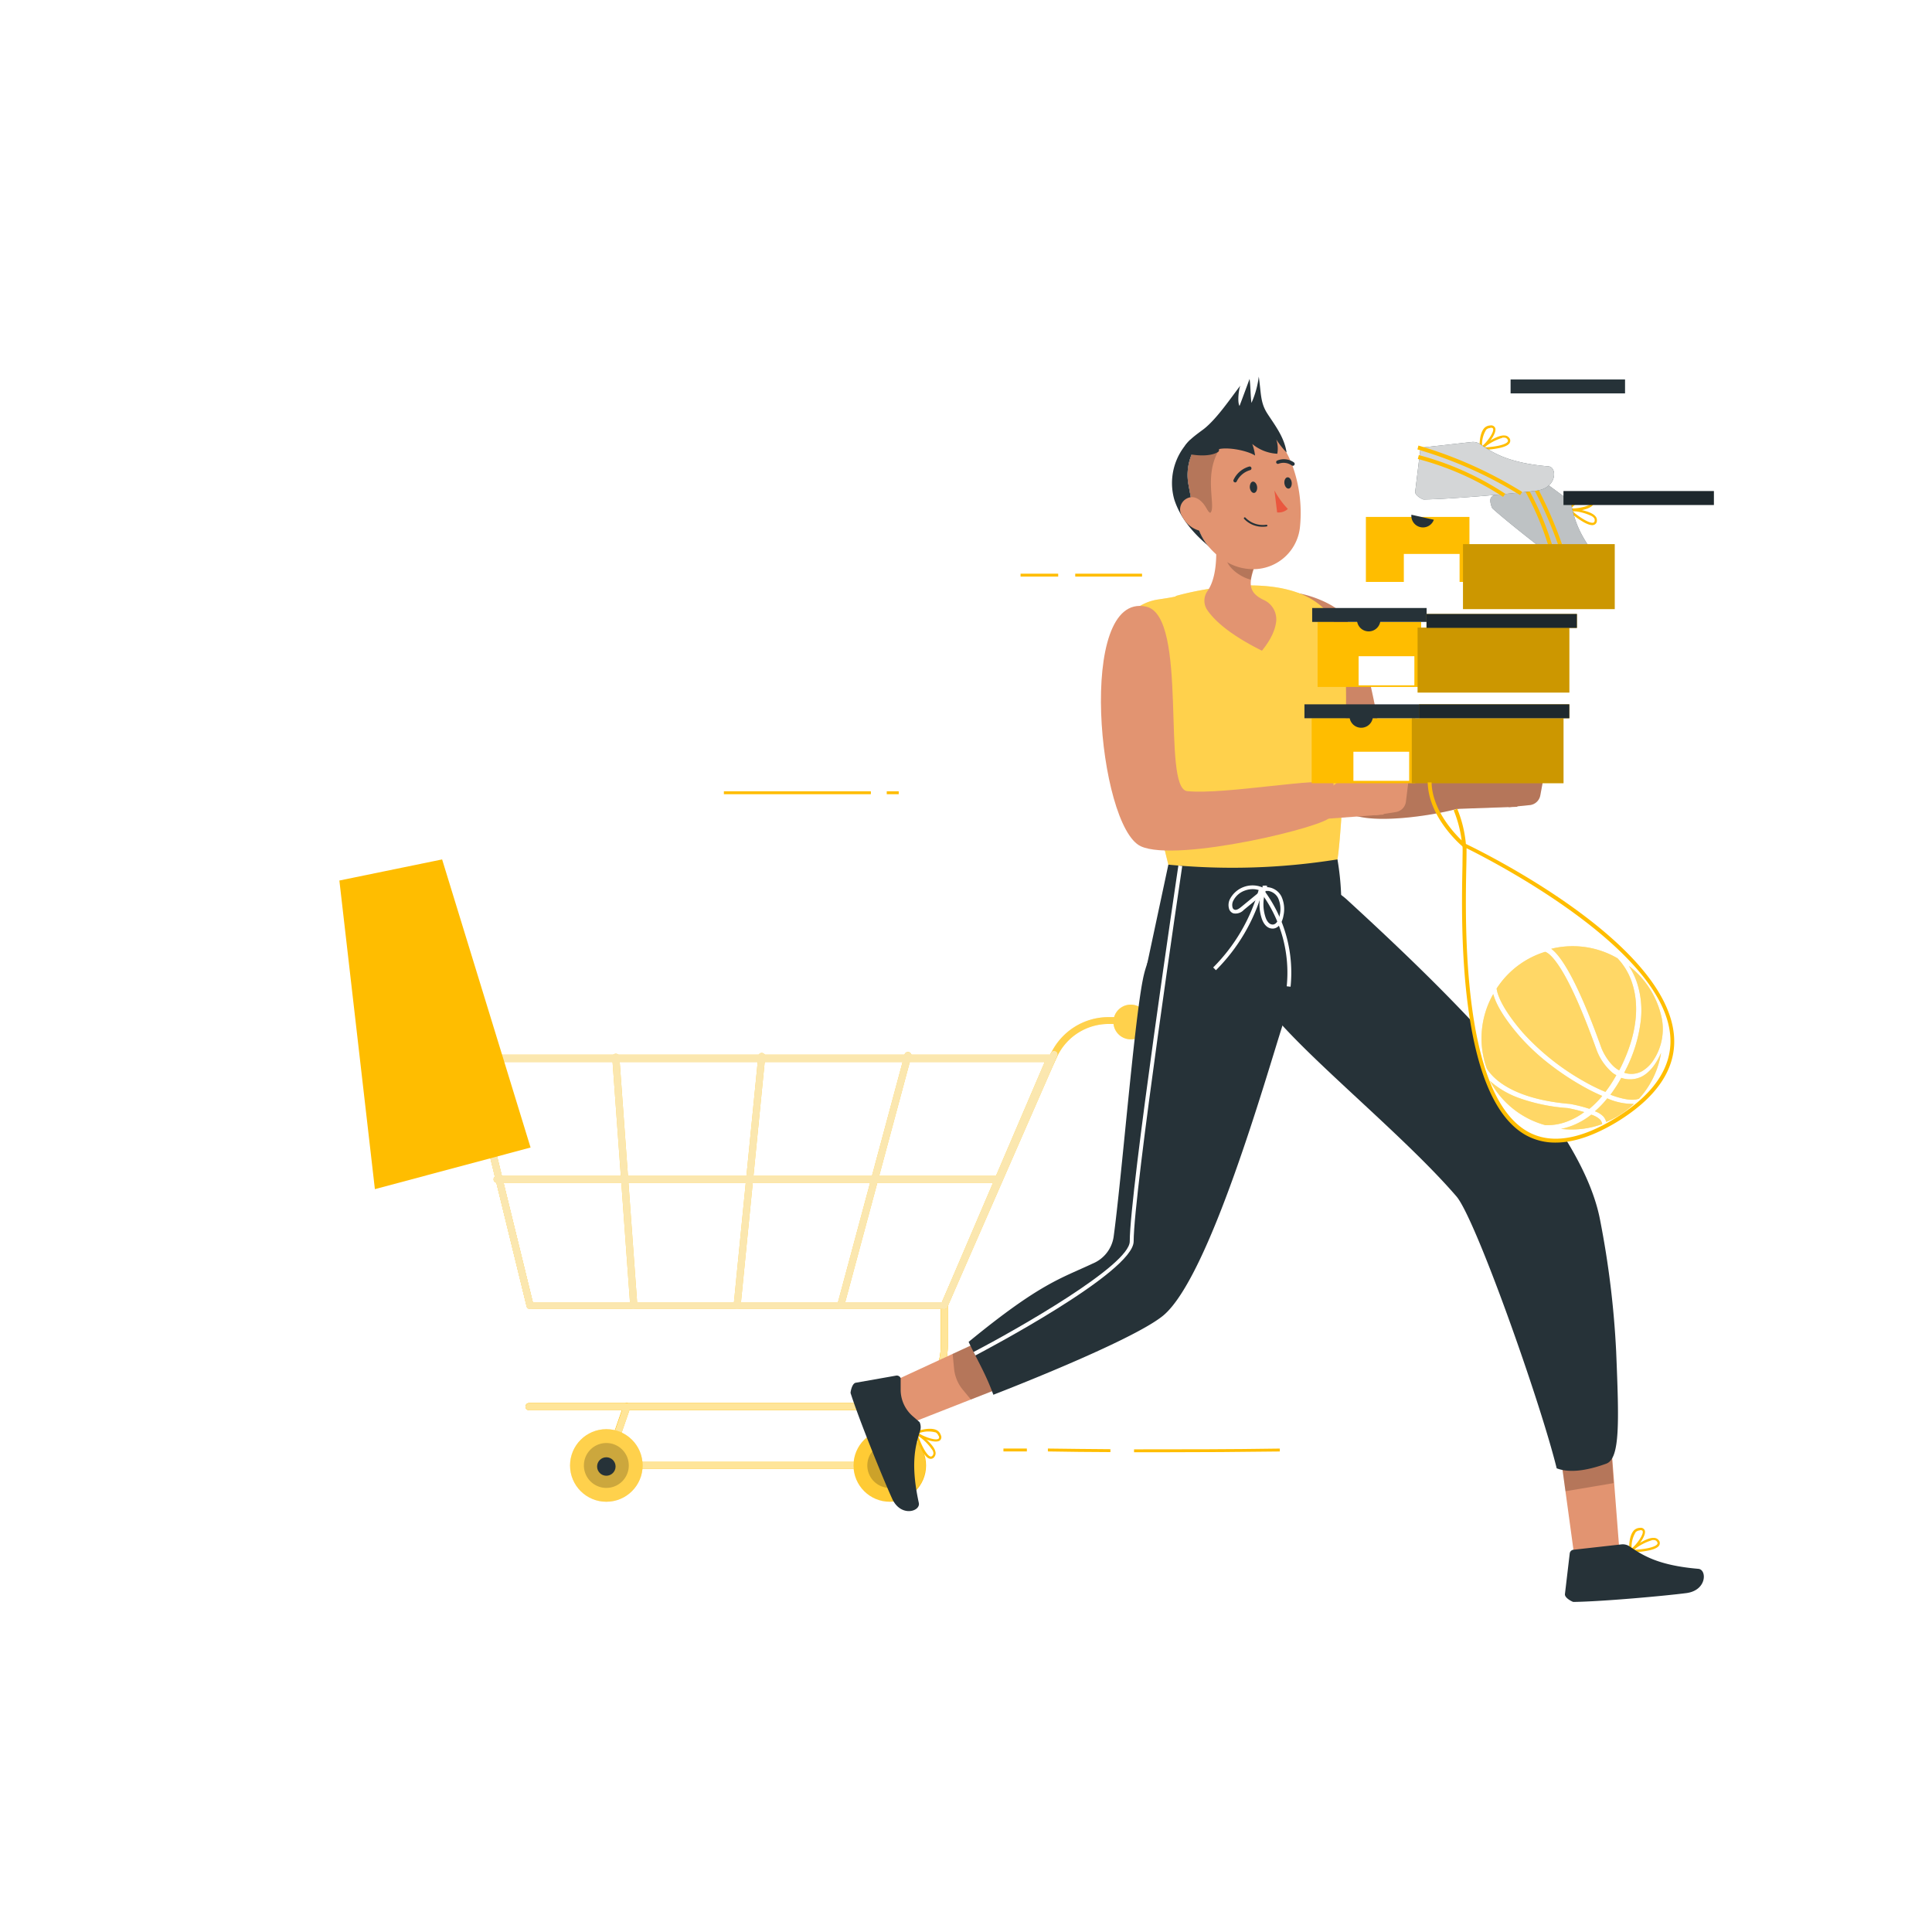 <svg class="animated" id="freepik_stories-shopping" xmlns="http://www.w3.org/2000/svg" viewBox="0 0 500 500" version="1.1" xmlns:xlink="http://www.w3.org/1999/xlink" xmlns:svgjs="http://svgjs.com/svgjs"><style>svg#freepik_stories-shopping:not(.animated) .animable {opacity: 0;}svg#freepik_stories-shopping.animated #freepik--background-complete--inject-189 {animation: 1s 1 forwards cubic-bezier(.36,-0.01,.5,1.38) slideUp;animation-delay: 0s;}svg#freepik_stories-shopping.animated #freepik--Shadow--inject-189 {animation: 1s 1 forwards cubic-bezier(.36,-0.01,.5,1.38) slideLeft;animation-delay: 0s;}svg#freepik_stories-shopping.animated #freepik--Cart--inject-189 {animation: 1s 1 forwards cubic-bezier(.36,-0.01,.5,1.38) slideRight;animation-delay: 0s;}svg#freepik_stories-shopping.animated #freepik--Lines--inject-189 {animation: 1s 1 forwards cubic-bezier(.36,-0.01,.5,1.38) lightSpeedRight;animation-delay: 0s;}svg#freepik_stories-shopping.animated #elbkmmg4kjqev {animation: 1s 1 forwards cubic-bezier(.36,-0.01,.5,1.38) slideUp;animation-delay: 0s;}svg#freepik_stories-shopping.animated #ely6hle538n8g {animation: 1s 1 forwards cubic-bezier(.36,-0.01,.5,1.38) slideUp;animation-delay: 0.023s;opacity: 0}svg#freepik_stories-shopping.animated #el0neyygkke0zb {animation: 1s 1 forwards cubic-bezier(.36,-0.01,.5,1.38) slideUp;animation-delay: 0.047s;opacity: 0}svg#freepik_stories-shopping.animated #elwgj7hq2xeqj {animation: 1s 1 forwards cubic-bezier(.36,-0.01,.5,1.38) slideUp;animation-delay: 0.07s;opacity: 0}svg#freepik_stories-shopping.animated #elp9nkxklhz6 {animation: 1s 1 forwards cubic-bezier(.36,-0.01,.5,1.38) slideUp;animation-delay: 0.093s;opacity: 0}svg#freepik_stories-shopping.animated #eladf2giu3oi6 {animation: 1s 1 forwards cubic-bezier(.36,-0.01,.5,1.38) slideUp;animation-delay: 0.116s;opacity: 0}svg#freepik_stories-shopping.animated #elhp9574uei9p {animation: 1s 1 forwards cubic-bezier(.36,-0.01,.5,1.38) slideUp;animation-delay: 0.14s;opacity: 0}svg#freepik_stories-shopping.animated #elfx1evqpofv {animation: 1s 1 forwards cubic-bezier(.36,-0.01,.5,1.38) slideUp;animation-delay: 0.163s;opacity: 0}svg#freepik_stories-shopping.animated #freepik--Character--inject-217--inject-189 {animation: 1s 1 forwards cubic-bezier(.36,-0.01,.5,1.38) slideUp;animation-delay: 0.186s;opacity: 0}svg#freepik_stories-shopping.animated #elhup1l8q4u5g {animation: 1s 1 forwards cubic-bezier(.36,-0.01,.5,1.38) slideUp;animation-delay: 0.209s;opacity: 0}svg#freepik_stories-shopping.animated #elid6c3fe2rb9 {animation: 1s 1 forwards cubic-bezier(.36,-0.01,.5,1.38) slideUp;animation-delay: 0.233s;opacity: 0}svg#freepik_stories-shopping.animated #elskr9t2ehwa {animation: 1s 1 forwards cubic-bezier(.36,-0.01,.5,1.38) slideUp;animation-delay: 0.256s;opacity: 0}svg#freepik_stories-shopping.animated #elvl3nnyyq7ls {animation: 1s 1 forwards cubic-bezier(.36,-0.01,.5,1.38) slideUp;animation-delay: 0.279s;opacity: 0}svg#freepik_stories-shopping.animated #eldth2fgziwqt {animation: 1s 1 forwards cubic-bezier(.36,-0.01,.5,1.38) slideUp;animation-delay: 0.302s;opacity: 0}svg#freepik_stories-shopping.animated #el49nl4h97wcp {animation: 1s 1 forwards cubic-bezier(.36,-0.01,.5,1.38) slideUp;animation-delay: 0.326s;opacity: 0}svg#freepik_stories-shopping.animated #elbah56xgaiqu {animation: 1s 1 forwards cubic-bezier(.36,-0.01,.5,1.38) slideUp;animation-delay: 0.349s;opacity: 0}svg#freepik_stories-shopping.animated #elkhqbc4szv2k {animation: 1s 1 forwards cubic-bezier(.36,-0.01,.5,1.38) slideUp;animation-delay: 0.372s;opacity: 0}svg#freepik_stories-shopping.animated #el47j42hfru4p {animation: 1s 1 forwards cubic-bezier(.36,-0.01,.5,1.38) slideUp;animation-delay: 0.395s;opacity: 0}svg#freepik_stories-shopping.animated #elu3a0q8hbqr {animation: 1s 1 forwards cubic-bezier(.36,-0.01,.5,1.38) slideUp;animation-delay: 0.419s;opacity: 0}svg#freepik_stories-shopping.animated #el1cde9ak5e2f {animation: 1s 1 forwards cubic-bezier(.36,-0.01,.5,1.38) slideUp;animation-delay: 0.442s;opacity: 0}svg#freepik_stories-shopping.animated #eldi88hc8743q {animation: 1s 1 forwards cubic-bezier(.36,-0.01,.5,1.38) slideUp;animation-delay: 0.465s;opacity: 0}svg#freepik_stories-shopping.animated #el6mvyn74fsc4 {animation: 1s 1 forwards cubic-bezier(.36,-0.01,.5,1.38) slideUp;animation-delay: 0.488s;opacity: 0}svg#freepik_stories-shopping.animated #elj927mgclqss {animation: 1s 1 forwards cubic-bezier(.36,-0.01,.5,1.38) slideUp;animation-delay: 0.512s;opacity: 0}svg#freepik_stories-shopping.animated #elj7gld51enkr {animation: 1s 1 forwards cubic-bezier(.36,-0.01,.5,1.38) slideUp;animation-delay: 0.535s;opacity: 0}svg#freepik_stories-shopping.animated #eloi65mp4zth {animation: 1s 1 forwards cubic-bezier(.36,-0.01,.5,1.38) slideUp;animation-delay: 0.558s;opacity: 0}svg#freepik_stories-shopping.animated #elzvuqicipi9e {animation: 1s 1 forwards cubic-bezier(.36,-0.01,.5,1.38) slideUp;animation-delay: 0.581s;opacity: 0}svg#freepik_stories-shopping.animated #elhtn557uik2w {animation: 1s 1 forwards cubic-bezier(.36,-0.01,.5,1.38) slideUp;animation-delay: 0.605s;opacity: 0}svg#freepik_stories-shopping.animated #el1kabdtjvu2j {animation: 1s 1 forwards cubic-bezier(.36,-0.01,.5,1.38) slideUp;animation-delay: 0.628s;opacity: 0}svg#freepik_stories-shopping.animated #el0fy5el2a85o9 {animation: 1s 1 forwards cubic-bezier(.36,-0.01,.5,1.38) slideUp;animation-delay: 0.651s;opacity: 0}svg#freepik_stories-shopping.animated #el06bvgk0n9pkb {animation: 1s 1 forwards cubic-bezier(.36,-0.01,.5,1.38) slideUp;animation-delay: 0.674s;opacity: 0}svg#freepik_stories-shopping.animated #elcb8nd3q3a8g {animation: 1s 1 forwards cubic-bezier(.36,-0.01,.5,1.38) slideUp;animation-delay: 0.698s;opacity: 0}svg#freepik_stories-shopping.animated #el2eppt4iab7s {animation: 1s 1 forwards cubic-bezier(.36,-0.01,.5,1.38) slideUp;animation-delay: 0.721s;opacity: 0}svg#freepik_stories-shopping.animated #elcoqefxfgq6u {animation: 1s 1 forwards cubic-bezier(.36,-0.01,.5,1.38) slideUp;animation-delay: 0.744s;opacity: 0}svg#freepik_stories-shopping.animated #ellm60mt6avhs {animation: 1s 1 forwards cubic-bezier(.36,-0.01,.5,1.38) slideUp;animation-delay: 0.767s;opacity: 0}svg#freepik_stories-shopping.animated #elrubdpvttmup {animation: 1s 1 forwards cubic-bezier(.36,-0.01,.5,1.38) slideUp;animation-delay: 0.791s;opacity: 0}svg#freepik_stories-shopping.animated #el6rbzdd266dv {animation: 1s 1 forwards cubic-bezier(.36,-0.01,.5,1.38) slideUp;animation-delay: 0.814s;opacity: 0}svg#freepik_stories-shopping.animated #elygnhape6ivq {animation: 1s 1 forwards cubic-bezier(.36,-0.01,.5,1.38) slideUp;animation-delay: 0.837s;opacity: 0}svg#freepik_stories-shopping.animated #el6146co99cj {animation: 1s 1 forwards cubic-bezier(.36,-0.01,.5,1.38) slideUp;animation-delay: 0.86s;opacity: 0}svg#freepik_stories-shopping.animated #el66ob2xfs4cg {animation: 1s 1 forwards cubic-bezier(.36,-0.01,.5,1.38) slideUp;animation-delay: 0.884s;opacity: 0}svg#freepik_stories-shopping.animated #elb7co93ehj8g {animation: 1s 1 forwards cubic-bezier(.36,-0.01,.5,1.38) slideUp;animation-delay: 0.907s;opacity: 0}svg#freepik_stories-shopping.animated #ela0os9846yzd {animation: 1s 1 forwards cubic-bezier(.36,-0.01,.5,1.38) slideUp;animation-delay: 0.93s;opacity: 0}svg#freepik_stories-shopping.animated #elk3nn3ej5pg {animation: 1s 1 forwards cubic-bezier(.36,-0.01,.5,1.38) slideUp;animation-delay: 0.953s;opacity: 0}svg#freepik_stories-shopping.animated #ela1zku8bnhv9 {animation: 1s 1 forwards cubic-bezier(.36,-0.01,.5,1.38) slideUp;animation-delay: 0.977s;opacity: 0}svg#freepik_stories-shopping.animated #freepik--character-1--inject-189 {animation: 1s 1 forwards cubic-bezier(.36,-0.01,.5,1.38) slideUp,1.5s Infinite  linear floating;animation-delay: 0s,1.5s;}svg#freepik_stories-shopping.animated #freepik--character-2--inject-189 {animation: 1s 1 forwards cubic-bezier(.36,-0.01,.5,1.38) slideLeft,1.5s Infinite  linear floating;animation-delay: 0s,1.5s;}            @keyframes slideUp {                0% {                    opacity: 0;                    transform: translateY(30px);                }                100% {                    opacity: 1;                    transform: inherit;                }            }                    @keyframes slideLeft {                0% {                    opacity: 0;                    transform: translateX(-30px);                }                100% {                    opacity: 1;                    transform: translateX(0);                }            }                    @keyframes slideRight {                0% {                    opacity: 0;                    transform: translateX(30px);                }                100% {                    opacity: 1;                    transform: translateX(0);                }            }                    @keyframes lightSpeedRight {              from {                transform: translate3d(50%, 0, 0) skewX(-20deg);                opacity: 0;              }              60% {                transform: skewX(10deg);                opacity: 1;              }              80% {                transform: skewX(-2deg);              }              to {                opacity: 1;                transform: translate3d(0, 0, 0);              }            }                    @keyframes floating {                0% {                    opacity: 1;                    transform: translateY(0px);                }                50% {                    transform: translateY(-10px);                }                100% {                    opacity: 1;                    transform: translateY(0px);                }            }        .animator-hidden { display: none; }</style><g id="freepik--background-complete--inject-189" class="animable animator-hidden" style="transform-origin: 250px 228.23px;"><rect x="416.78" y="398.49" width="33.12" height="0.25" style="fill: rgb(235, 235, 235); transform-origin: 433.34px 398.615px;" id="elod400zpebl" class="animable"></rect><rect x="322.53" y="401.21" width="8.69" height="0.25" style="fill: rgb(235, 235, 235); transform-origin: 326.875px 401.335px;" id="ely2abgx7su1" class="animable"></rect><rect x="396.59" y="389.21" width="19.19" height="0.25" style="fill: rgb(235, 235, 235); transform-origin: 406.185px 389.335px;" id="elwj0jnefkmto" class="animable"></rect><rect x="52.46" y="390.89" width="43.19" height="0.25" style="fill: rgb(235, 235, 235); transform-origin: 74.055px 391.015px;" id="elrx6r9z1b3rf" class="animable"></rect><rect x="104.56" y="390.89" width="6.33" height="0.25" style="fill: rgb(235, 235, 235); transform-origin: 107.725px 391.015px;" id="elpp75woa4e2c" class="animable"></rect><rect x="131.47" y="395.11" width="93.68" height="0.25" style="fill: rgb(235, 235, 235); transform-origin: 178.31px 395.235px;" id="eluyzmjoja6ke" class="animable"></rect><rect y="382.4" width="500" height="0.25" style="fill: rgb(235, 235, 235); transform-origin: 250px 382.525px;" id="elpxely7ni1bd" class="animable"></rect><path d="M237,337.8H43.91a5.71,5.71,0,0,1-5.7-5.71V60.66A5.71,5.71,0,0,1,43.91,55H237a5.71,5.71,0,0,1,5.71,5.71V332.09A5.71,5.71,0,0,1,237,337.8ZM43.91,55.2a5.46,5.46,0,0,0-5.45,5.46V332.09a5.46,5.46,0,0,0,5.45,5.46H237a5.47,5.47,0,0,0,5.46-5.46V60.66A5.47,5.47,0,0,0,237,55.2Z" style="fill: rgb(235, 235, 235); transform-origin: 140.46px 196.4px;" id="elty41g12tfl" class="animable"></path><path d="M453.31,337.8H260.21a5.72,5.72,0,0,1-5.71-5.71V60.66A5.72,5.72,0,0,1,260.21,55h193.1A5.71,5.71,0,0,1,459,60.66V332.09A5.71,5.71,0,0,1,453.31,337.8ZM260.21,55.2a5.47,5.47,0,0,0-5.46,5.46V332.09a5.47,5.47,0,0,0,5.46,5.46h193.1a5.47,5.47,0,0,0,5.46-5.46V60.66a5.47,5.47,0,0,0-5.46-5.46Z" style="fill: rgb(235, 235, 235); transform-origin: 356.75px 196.4px;" id="el7k5n37bjprx" class="animable"></path><rect x="38.46" y="234.71" width="105.86" height="147.94" style="fill: rgb(245, 245, 245); transform-origin: 91.39px 308.68px;" id="elfnn809dju4i" class="animable"></rect><rect x="45.31" y="169.37" width="68.05" height="54.05" style="fill: rgb(235, 235, 235); transform-origin: 79.335px 196.395px;" id="elf196t0nbhqr" class="animable"></rect><rect x="71.28" y="191.1" width="16.41" height="16.41" style="fill: rgb(250, 250, 250); transform-origin: 79.485px 199.305px;" id="elx621rtzr4lm" class="animable"></rect><rect x="52.46" y="223.42" width="74.62" height="11.29" style="fill: rgb(230, 230, 230); transform-origin: 89.77px 229.065px;" id="elzxytq7a1vd" class="animable"></rect><rect x="71.28" y="207.51" width="16.12" height="16.12" style="fill: rgb(224, 224, 224); transform-origin: 79.34px 215.57px;" id="elpdpb3zmi1la" class="animable"></rect><rect x="100.47" y="156.74" width="7.89" height="32.9" style="fill: rgb(245, 245, 245); transform-origin: 104.415px 173.19px;" id="elca8zo682i1a" class="animable"></rect><polygon points="133.01 164.41 76.7 163.91 76.7 142.91 133.01 143.41 133.01 164.41" style="fill: rgb(245, 245, 245); transform-origin: 104.855px 153.66px;" id="el5y7kvi20q1t" class="animable"></polygon><polygon points="129.6 160.44 80.54 160.44 80.54 145.25 129.6 145.77 129.6 160.44" style="fill: rgb(224, 224, 224); transform-origin: 105.07px 152.845px;" id="el7pxdww5c5ef" class="animable"></polygon><rect x="282.02" y="353.29" width="43.03" height="19.28" style="fill: rgb(250, 250, 250); transform-origin: 303.535px 362.93px;" id="elw0yviy9fwp" class="animable"></rect><rect x="283.71" y="355.99" width="39.21" height="9.64" style="fill: rgb(230, 230, 230); transform-origin: 303.315px 360.81px;" id="elab9vtoj5dcj" class="animable"></rect><rect x="317.58" y="353.29" width="43.03" height="19.28" style="fill: rgb(250, 250, 250); transform-origin: 339.095px 362.93px;" id="elertdq21r0p7" class="animable"></rect><rect x="319.27" y="355.99" width="39.21" height="9.64" style="fill: rgb(230, 230, 230); transform-origin: 338.875px 360.81px;" id="el89s4w9udqr5" class="animable"></rect><rect x="353.14" y="353.29" width="43.03" height="19.28" style="fill: rgb(250, 250, 250); transform-origin: 374.655px 362.93px;" id="elbyjuydku12j" class="animable"></rect><rect x="354.82" y="355.99" width="39.21" height="9.64" style="fill: rgb(230, 230, 230); transform-origin: 374.425px 360.81px;" id="el4lytnsl6gfk" class="animable"></rect><rect x="388.69" y="353.29" width="43.03" height="19.28" style="fill: rgb(250, 250, 250); transform-origin: 410.205px 362.93px;" id="el45bejixr42e" class="animable"></rect><rect x="390.38" y="355.99" width="39.21" height="9.64" style="fill: rgb(230, 230, 230); transform-origin: 409.985px 360.81px;" id="elr9vgmomee0m" class="animable"></rect><rect x="264.96" y="94.71" width="181.85" height="287.2" style="fill: rgb(250, 250, 250); transform-origin: 355.885px 238.31px;" id="eln9jwyxxflrq" class="animable"></rect><rect x="271.95" y="102.36" width="167.29" height="61.55" style="fill: rgb(224, 224, 224); transform-origin: 355.595px 133.135px;" id="el8w845jyj64g" class="animable"></rect><rect x="271.95" y="172.01" width="167.29" height="61.55" style="fill: rgb(224, 224, 224); transform-origin: 355.595px 202.785px;" id="elg7yi65naost" class="animable"></rect><rect x="271.95" y="241.66" width="167.29" height="61.55" style="fill: rgb(224, 224, 224); transform-origin: 355.595px 272.435px;" id="el858ibnzrfyy" class="animable"></rect><rect x="271.95" y="311.31" width="167.29" height="61.55" style="fill: rgb(224, 224, 224); transform-origin: 355.595px 342.085px;" id="elsg5xjuqhnhn" class="animable"></rect><polygon points="435.43 303.21 276.7 303.21 290.48 248.43 421.65 248.43 435.43 303.21" style="fill: rgb(230, 230, 230); transform-origin: 356.065px 275.82px;" id="elb9r7tzf9lfk" class="animable"></polygon><polygon points="435.43 372.22 276.7 372.22 290.48 317.44 421.65 317.44 435.43 372.22" style="fill: rgb(230, 230, 230); transform-origin: 356.065px 344.83px;" id="eleooxldvvbou" class="animable"></polygon><polygon points="435.43 233.39 276.7 233.39 290.48 178.62 421.65 178.62 435.43 233.39" style="fill: rgb(230, 230, 230); transform-origin: 356.065px 206.005px;" id="elre00gkqxh4c" class="animable"></polygon><polygon points="435.43 163.57 276.7 163.57 290.48 108.8 421.65 108.8 435.43 163.57" style="fill: rgb(230, 230, 230); transform-origin: 356.065px 136.185px;" id="elh3d39c7y12" class="animable"></polygon><rect x="290.01" y="140.38" width="13.31" height="24.22" rx="3.03" style="fill: rgb(240, 240, 240); transform-origin: 296.665px 152.49px;" id="elk2sirn214aa" class="animable"></rect><rect x="291.31" y="139.07" width="10.69" height="1.31" style="fill: rgb(250, 250, 250); transform-origin: 296.655px 139.725px;" id="elhjmylb5nsh6" class="animable"></rect><rect x="297.71" y="140.38" width="2.61" height="24.12" style="fill: rgb(250, 250, 250); transform-origin: 299.015px 152.44px;" id="elgd3j7fldxhf" class="animable"></rect><rect x="305.78" y="140.38" width="13.31" height="24.22" rx="3.03" style="fill: rgb(240, 240, 240); transform-origin: 312.435px 152.49px;" id="el68hudp026zt" class="animable"></rect><rect x="307.08" y="139.07" width="10.69" height="1.31" style="fill: rgb(250, 250, 250); transform-origin: 312.425px 139.725px;" id="elq08fw9jh9hp" class="animable"></rect><rect x="313.48" y="140.38" width="2.61" height="24.12" style="fill: rgb(250, 250, 250); transform-origin: 314.785px 152.44px;" id="el1iqcq6fmqi3" class="animable"></rect><rect x="321.55" y="140.38" width="13.31" height="24.22" rx="3.03" style="fill: rgb(240, 240, 240); transform-origin: 328.205px 152.49px;" id="elf1p8e0ghtav" class="animable"></rect><rect x="322.86" y="139.07" width="10.69" height="1.31" style="fill: rgb(250, 250, 250); transform-origin: 328.205px 139.725px;" id="elosqnphfxubp" class="animable"></rect><rect x="329.25" y="140.38" width="2.61" height="24.12" style="fill: rgb(250, 250, 250); transform-origin: 330.555px 152.44px;" id="elsqzda4mymm" class="animable"></rect><rect x="337.32" y="140.38" width="13.31" height="24.22" rx="3.03" style="fill: rgb(240, 240, 240); transform-origin: 343.975px 152.49px;" id="elm711qn6kdod" class="animable"></rect><rect x="338.63" y="139.07" width="10.69" height="1.31" style="fill: rgb(250, 250, 250); transform-origin: 343.975px 139.725px;" id="eloirjk9dfumq" class="animable"></rect><rect x="345.03" y="140.38" width="2.61" height="24.12" style="fill: rgb(250, 250, 250); transform-origin: 346.335px 152.44px;" id="elz6eri6pnz7" class="animable"></rect><rect x="353.09" y="140.38" width="13.31" height="24.22" rx="3.03" style="fill: rgb(240, 240, 240); transform-origin: 359.745px 152.49px;" id="elsuzm1fknejn" class="animable"></rect><rect x="354.4" y="139.07" width="10.69" height="1.31" style="fill: rgb(250, 250, 250); transform-origin: 359.745px 139.725px;" id="elpbekq8k4qdn" class="animable"></rect><rect x="360.8" y="140.38" width="2.61" height="24.12" style="fill: rgb(250, 250, 250); transform-origin: 362.105px 152.44px;" id="el81r5lbdhrvu" class="animable"></rect><rect x="368.87" y="140.38" width="13.31" height="24.22" rx="3.03" style="fill: rgb(240, 240, 240); transform-origin: 375.525px 152.49px;" id="ely6hzr6mfmcp" class="animable"></rect><rect x="370.17" y="139.07" width="10.69" height="1.31" style="fill: rgb(250, 250, 250); transform-origin: 375.515px 139.725px;" id="el31j9hgujnu7" class="animable"></rect><rect x="376.57" y="140.38" width="2.61" height="24.12" style="fill: rgb(250, 250, 250); transform-origin: 377.875px 152.44px;" id="el4tkcnqb1n6d" class="animable"></rect><rect x="384.64" y="140.38" width="13.31" height="24.22" rx="3.03" style="fill: rgb(240, 240, 240); transform-origin: 391.295px 152.49px;" id="elcl8y7nlhy0r" class="animable"></rect><rect x="385.95" y="139.07" width="10.69" height="1.31" style="fill: rgb(250, 250, 250); transform-origin: 391.295px 139.725px;" id="elquelkr2unj" class="animable"></rect><rect x="392.34" y="140.38" width="2.61" height="24.12" style="fill: rgb(250, 250, 250); transform-origin: 393.645px 152.44px;" id="el1g0z18x10b2" class="animable"></rect><rect x="400.41" y="140.38" width="13.31" height="24.22" rx="3.03" style="fill: rgb(240, 240, 240); transform-origin: 407.065px 152.49px;" id="ell5oweq5sczd" class="animable"></rect><rect x="401.72" y="139.07" width="10.69" height="1.31" style="fill: rgb(250, 250, 250); transform-origin: 407.065px 139.725px;" id="el7igmqk7sv45" class="animable"></rect><rect x="408.11" y="140.38" width="2.61" height="24.12" style="fill: rgb(250, 250, 250); transform-origin: 409.415px 152.44px;" id="elfwprx3m66o" class="animable"></rect><rect x="416.18" y="140.38" width="13.31" height="24.22" rx="3.03" style="fill: rgb(240, 240, 240); transform-origin: 422.835px 152.49px;" id="elm5guuoddo" class="animable"></rect><rect x="417.49" y="139.07" width="10.69" height="1.31" style="fill: rgb(250, 250, 250); transform-origin: 422.835px 139.725px;" id="el41kk68jajtj" class="animable"></rect><rect x="423.89" y="140.38" width="2.61" height="24.12" style="fill: rgb(250, 250, 250); transform-origin: 425.195px 152.44px;" id="elpqndco0ccbi" class="animable"></rect><path d="M303.11,210.24v20.5a2.35,2.35,0,0,1-2.35,2.35h-7.87a2.35,2.35,0,0,1-2.35-2.35v-20.5a6.27,6.27,0,0,1,4.37-6v-1.41h3.69v1.37a6.1,6.1,0,0,1,2.67,1.58A6.24,6.24,0,0,1,303.11,210.24Z" style="fill: rgb(240, 240, 240); transform-origin: 296.825px 217.96px;" id="elsqd31f124tf" class="animable"></path><rect x="294.36" y="199.82" width="4.77" height="3.03" style="fill: rgb(250, 250, 250); transform-origin: 296.745px 201.335px;" id="el5kv7hh5lckg" class="animable"></rect><rect x="291.48" y="210.24" width="10.69" height="12.58" style="fill: rgb(224, 224, 224); transform-origin: 296.825px 216.53px;" id="el5wae9d5xgx3" class="animable"></rect><path d="M318.86,210.24v20.5a2.35,2.35,0,0,1-2.35,2.35h-7.87a2.35,2.35,0,0,1-2.35-2.35v-20.5a6.27,6.27,0,0,1,4.37-6v-1.41h3.69v1.37A6,6,0,0,1,317,205.8,6.24,6.24,0,0,1,318.86,210.24Z" style="fill: rgb(240, 240, 240); transform-origin: 312.575px 217.96px;" id="ely4l499rxgeo" class="animable"></path><rect x="310.12" y="199.82" width="4.77" height="3.03" style="fill: rgb(250, 250, 250); transform-origin: 312.505px 201.335px;" id="elbk608ag22a8" class="animable"></rect><rect x="307.23" y="210.24" width="10.69" height="12.58" style="fill: rgb(224, 224, 224); transform-origin: 312.575px 216.53px;" id="elt1bc947vcpf" class="animable"></rect><path d="M334.61,210.24v20.5a2.35,2.35,0,0,1-2.35,2.35h-7.87a2.35,2.35,0,0,1-2.35-2.35v-20.5a6.27,6.27,0,0,1,4.37-6v-1.41h3.69v1.37a6,6,0,0,1,2.67,1.58A6.24,6.24,0,0,1,334.61,210.24Z" style="fill: rgb(240, 240, 240); transform-origin: 328.325px 217.96px;" id="elhk50zpjgbi8" class="animable"></path><rect x="325.87" y="199.82" width="4.77" height="3.03" style="fill: rgb(250, 250, 250); transform-origin: 328.255px 201.335px;" id="el5yyp4z0wyjo" class="animable"></rect><rect x="322.98" y="210.24" width="10.69" height="12.58" style="fill: rgb(224, 224, 224); transform-origin: 328.325px 216.53px;" id="ell14wh9y8gne" class="animable"></rect><path d="M350.37,210.24v20.5a2.35,2.35,0,0,1-2.35,2.35h-7.88a2.35,2.35,0,0,1-2.35-2.35v-20.5a6.27,6.27,0,0,1,4.37-6v-1.41h3.7v1.37a6.15,6.15,0,0,1,2.67,1.58A6.28,6.28,0,0,1,350.37,210.24Z" style="fill: rgb(240, 240, 240); transform-origin: 344.08px 217.96px;" id="elwpnkoh1a86p" class="animable"></path><rect x="341.62" y="199.82" width="4.77" height="3.03" style="fill: rgb(250, 250, 250); transform-origin: 344.005px 201.335px;" id="eljx7trjm2ajb" class="animable"></rect><rect x="338.73" y="210.24" width="10.69" height="12.58" style="fill: rgb(224, 224, 224); transform-origin: 344.075px 216.53px;" id="el8suxflxgeqr" class="animable"></rect><path d="M366.12,210.24v20.5a2.35,2.35,0,0,1-2.35,2.35h-7.88a2.35,2.35,0,0,1-2.35-2.35v-20.5a6.27,6.27,0,0,1,4.37-6v-1.41h3.7v1.37a6.15,6.15,0,0,1,2.67,1.58A6.24,6.24,0,0,1,366.12,210.24Z" style="fill: rgb(240, 240, 240); transform-origin: 359.83px 217.96px;" id="elqlr56qn27oh" class="animable"></path><rect x="357.37" y="199.82" width="4.77" height="3.03" style="fill: rgb(250, 250, 250); transform-origin: 359.755px 201.335px;" id="el7jio88lj9lb" class="animable"></rect><rect x="354.48" y="210.24" width="10.69" height="12.58" style="fill: rgb(224, 224, 224); transform-origin: 359.825px 216.53px;" id="el0nuodhvsapkk" class="animable"></rect><path d="M381.87,210.24v20.5a2.35,2.35,0,0,1-2.35,2.35h-7.88a2.35,2.35,0,0,1-2.35-2.35v-20.5a6.28,6.28,0,0,1,4.38-6v-1.41h3.69v1.37A6.15,6.15,0,0,1,380,205.8,6.24,6.24,0,0,1,381.87,210.24Z" style="fill: rgb(240, 240, 240); transform-origin: 375.58px 217.96px;" id="eluiaqe9mqjp" class="animable"></path><rect x="373.12" y="199.82" width="4.77" height="3.03" style="fill: rgb(250, 250, 250); transform-origin: 375.505px 201.335px;" id="eluaisnm05yd" class="animable"></rect><rect x="370.24" y="210.24" width="10.69" height="12.58" style="fill: rgb(224, 224, 224); transform-origin: 375.585px 216.53px;" id="elyv5yaz7udeo" class="animable"></rect><path d="M397.62,210.24v20.5a2.35,2.35,0,0,1-2.35,2.35H387.4a2.35,2.35,0,0,1-2.35-2.35v-20.5a6.27,6.27,0,0,1,4.37-6v-1.41h3.69v1.37a6.1,6.1,0,0,1,2.67,1.58A6.24,6.24,0,0,1,397.62,210.24Z" style="fill: rgb(240, 240, 240); transform-origin: 391.335px 217.96px;" id="elda6xhithu9s" class="animable"></path><rect x="388.87" y="199.82" width="4.77" height="3.03" style="fill: rgb(250, 250, 250); transform-origin: 391.255px 201.335px;" id="elxaqq38i9by" class="animable"></rect><rect x="385.99" y="210.24" width="10.69" height="12.58" style="fill: rgb(224, 224, 224); transform-origin: 391.335px 216.53px;" id="elacao6xjekld" class="animable"></rect><path d="M413.37,210.24v20.5a2.35,2.35,0,0,1-2.35,2.35h-7.87a2.35,2.35,0,0,1-2.35-2.35v-20.5a6.27,6.27,0,0,1,4.37-6v-1.41h3.69v1.37a6,6,0,0,1,2.67,1.58A6.24,6.24,0,0,1,413.37,210.24Z" style="fill: rgb(240, 240, 240); transform-origin: 407.085px 217.96px;" id="eljt4l1465vb" class="animable"></path><rect x="404.63" y="199.82" width="4.77" height="3.03" style="fill: rgb(250, 250, 250); transform-origin: 407.015px 201.335px;" id="elylqid9c6xbd" class="animable"></rect><rect x="401.74" y="210.24" width="10.69" height="12.58" style="fill: rgb(224, 224, 224); transform-origin: 407.085px 216.53px;" id="el7dz68wkbsb6" class="animable"></rect><path d="M429.12,210.24v20.5a2.35,2.35,0,0,1-2.35,2.35H418.9a2.35,2.35,0,0,1-2.35-2.35v-20.5a6.27,6.27,0,0,1,4.37-6v-1.41h3.69v1.37a6,6,0,0,1,2.67,1.58A6.24,6.24,0,0,1,429.12,210.24Z" style="fill: rgb(240, 240, 240); transform-origin: 422.835px 217.96px;" id="elg4dui34hibn" class="animable"></path><rect x="420.38" y="199.82" width="4.77" height="3.03" style="fill: rgb(250, 250, 250); transform-origin: 422.765px 201.335px;" id="el5bia0dgefl" class="animable"></rect><rect x="417.49" y="210.24" width="10.69" height="12.58" style="fill: rgb(224, 224, 224); transform-origin: 422.835px 216.53px;" id="elpqfwzcsgol" class="animable"></rect><path d="M316.24,303.21h0a84.67,84.67,0,0,0-27.23-.9l-7,.9,1.15-7.29a85.28,85.28,0,0,0,0-26.3L282,262.33l3.14.51a85.08,85.08,0,0,0,25.14.31l5.94-.82L315,272.49a85.19,85.19,0,0,0,0,20.56Z" style="fill: rgb(250, 250, 250); transform-origin: 299.12px 282.77px;" id="elvsohp6zx2op" class="animable"></path><ellipse cx="299.13" cy="284.26" rx="10.69" ry="8.44" style="fill: rgb(230, 230, 230); transform-origin: 299.13px 284.26px;" id="ell2r2u95f6lm" class="animable"></ellipse><path d="M335.49,303.21h0a84.72,84.72,0,0,0-27.24-.9l-7,.9,1.14-7.29a84.66,84.66,0,0,0,0-26.3l-1.14-7.29,3.14.51a85,85,0,0,0,25.13.31l5.95-.82-1.24,10.16a84.19,84.19,0,0,0,0,20.56Z" style="fill: rgb(250, 250, 250); transform-origin: 318.37px 282.77px;" id="el05xzs54v0np4" class="animable"></path><ellipse cx="318.38" cy="284.26" rx="10.69" ry="8.44" style="fill: rgb(230, 230, 230); transform-origin: 318.38px 284.26px;" id="el3i28dlt6dnk" class="animable"></ellipse><path d="M354.74,303.21h0a84.73,84.73,0,0,0-27.24-.9l-7,.9,1.14-7.29a84.66,84.66,0,0,0,0-26.3l-1.14-7.29,3.14.51a85,85,0,0,0,25.13.31l5.95-.82-1.24,10.16a84.19,84.19,0,0,0,0,20.56Z" style="fill: rgb(250, 250, 250); transform-origin: 337.62px 282.77px;" id="elh7bhr5nxsrk" class="animable"></path><ellipse cx="337.63" cy="284.26" rx="10.69" ry="8.44" style="fill: rgb(230, 230, 230); transform-origin: 337.63px 284.26px;" id="el1z5chg9kf85" class="animable"></ellipse><path d="M374,303.21h0a84.66,84.66,0,0,0-27.23-.9l-7,.9,1.14-7.29a84.66,84.66,0,0,0,0-26.3l-1.14-7.29,3.13.51a85.08,85.08,0,0,0,25.14.31l5.94-.82-1.24,10.16a85.19,85.19,0,0,0,0,20.56Z" style="fill: rgb(250, 250, 250); transform-origin: 356.885px 282.77px;" id="eltzzm6d98de" class="animable"></path><ellipse cx="356.87" cy="284.26" rx="10.69" ry="8.44" style="fill: rgb(230, 230, 230); transform-origin: 356.87px 284.26px;" id="elndypf4wu2dd" class="animable"></ellipse><path d="M393.23,303.21h0a84.67,84.67,0,0,0-27.23-.9l-7,.9,1.15-7.29a85.28,85.28,0,0,0,0-26.3L359,262.33l3.14.51a85.08,85.08,0,0,0,25.14.31l5.94-.82L392,272.49a85.19,85.19,0,0,0,0,20.56Z" style="fill: rgb(250, 250, 250); transform-origin: 376.115px 282.77px;" id="eleulwh133iwm" class="animable"></path><ellipse cx="376.12" cy="284.26" rx="10.69" ry="8.44" style="fill: rgb(230, 230, 230); transform-origin: 376.12px 284.26px;" id="elbe7dby892b7" class="animable"></ellipse><path d="M412.48,303.21h0a84.72,84.72,0,0,0-27.24-.9l-7,.9,1.14-7.29a84.66,84.66,0,0,0,0-26.3l-1.14-7.29,3.14.51a85,85,0,0,0,25.13.31l6-.82-1.24,10.16a84.19,84.19,0,0,0,0,20.56Z" style="fill: rgb(250, 250, 250); transform-origin: 395.375px 282.77px;" id="elul6r0gqdf1" class="animable"></path><ellipse cx="395.37" cy="284.26" rx="10.69" ry="8.44" style="fill: rgb(230, 230, 230); transform-origin: 395.37px 284.26px;" id="elcxnw1eggcqe" class="animable"></ellipse><path d="M431.73,303.21h0a84.72,84.72,0,0,0-27.24-.9l-7,.9,1.14-7.29a84.66,84.66,0,0,0,0-26.3l-1.14-7.29,3.14.51a85,85,0,0,0,25.13.31l6-.82-1.24,10.16a84.19,84.19,0,0,0,0,20.56Z" style="fill: rgb(250, 250, 250); transform-origin: 414.625px 282.77px;" id="elbsnhafto35r" class="animable"></path><ellipse cx="414.62" cy="284.26" rx="10.69" ry="8.44" style="fill: rgb(230, 230, 230); transform-origin: 414.62px 284.26px;" id="el8iya4e55c2e" class="animable"></ellipse><rect x="282.02" y="353.29" width="43.03" height="19.28" style="fill: rgb(250, 250, 250); transform-origin: 303.535px 362.93px;" id="elcsrjr5sljk" class="animable"></rect><rect x="283.71" y="355.99" width="39.21" height="9.64" style="fill: rgb(230, 230, 230); transform-origin: 303.315px 360.81px;" id="ellu8agaqob0e" class="animable"></rect><rect x="317.58" y="353.29" width="43.03" height="19.28" style="fill: rgb(250, 250, 250); transform-origin: 339.095px 362.93px;" id="el103wc3ulbm1j" class="animable"></rect><rect x="319.27" y="355.99" width="39.21" height="9.64" style="fill: rgb(230, 230, 230); transform-origin: 338.875px 360.81px;" id="el7rpxeppr2q4" class="animable"></rect><rect x="353.14" y="353.29" width="43.03" height="19.28" style="fill: rgb(250, 250, 250); transform-origin: 374.655px 362.93px;" id="elo4upcjtke5s" class="animable"></rect><rect x="354.82" y="355.99" width="39.21" height="9.64" style="fill: rgb(230, 230, 230); transform-origin: 374.425px 360.81px;" id="elm898cyeq4xs" class="animable"></rect><rect x="388.69" y="353.29" width="43.03" height="19.28" style="fill: rgb(250, 250, 250); transform-origin: 410.205px 362.93px;" id="el1wxutdnogr6" class="animable"></rect><rect x="390.38" y="355.99" width="39.21" height="9.64" style="fill: rgb(230, 230, 230); transform-origin: 409.985px 360.81px;" id="el9lpfap6iad5" class="animable"></rect><rect x="287.44" y="334.44" width="43.03" height="19.28" style="fill: rgb(250, 250, 250); transform-origin: 308.955px 344.08px;" id="elkn6ybfqjhn" class="animable"></rect><rect x="289.12" y="337.14" width="39.21" height="9.64" style="fill: rgb(230, 230, 230); transform-origin: 308.725px 341.96px;" id="elp256kgaf9tm" class="animable"></rect><rect x="318.91" y="334.44" width="43.03" height="19.28" style="fill: rgb(250, 250, 250); transform-origin: 340.425px 344.08px;" id="eltac8ch0lw4q" class="animable"></rect><rect x="320.6" y="337.14" width="39.21" height="9.64" style="fill: rgb(230, 230, 230); transform-origin: 340.205px 341.96px;" id="elp91o557okw" class="animable"></rect><rect x="350.38" y="334.44" width="43.03" height="19.28" style="fill: rgb(250, 250, 250); transform-origin: 371.895px 344.08px;" id="elw7e7tq9ycjd" class="animable"></rect><rect x="352.07" y="337.14" width="39.21" height="9.64" style="fill: rgb(230, 230, 230); transform-origin: 371.675px 341.96px;" id="el4wzbe09cikm" class="animable"></rect><rect x="381.85" y="334.44" width="43.03" height="19.28" style="fill: rgb(250, 250, 250); transform-origin: 403.365px 344.08px;" id="elcp6ge87unii" class="animable"></rect><rect x="383.54" y="337.14" width="39.21" height="9.64" style="fill: rgb(230, 230, 230); transform-origin: 403.145px 341.96px;" id="el8pqf8xeb4of" class="animable"></rect></g><g id="freepik--Shadow--inject-189" class="animable animator-active animator-hidden" style="transform-origin: 250px 415.69px;"><ellipse id="freepik--path--inject-189" cx="250" cy="415.69" rx="193.89" ry="11.32" style="fill: rgb(245, 245, 245); transform-origin: 250px 415.69px;" class="animable"></ellipse></g><g id="freepik--Cart--inject-189" class="animable" style="transform-origin: 208.85px 326.27px;"><path d="M292.63,260a4.49,4.49,0,0,0-4.3,3.23H286.8A16.57,16.57,0,0,0,272,272.56l-5.14,10.7a.9.9,0,0,0,.42,1.21.92.92,0,0,0,.39.09.91.91,0,0,0,.82-.52l5.15-10.7A14.73,14.73,0,0,1,286.8,265h1.38a4.49,4.49,0,1,0,4.45-5Z" style="fill: rgb(255, 189, 0); transform-origin: 281.949px 272.28px;" id="el2uvmvd9dk78" class="animable"></path><g id="elg069g5cbw7a"><path d="M292.63,260a4.49,4.49,0,0,0-4.3,3.23H286.8A16.57,16.57,0,0,0,272,272.56l-5.14,10.7a.9.9,0,0,0,.42,1.21.92.92,0,0,0,.39.09.91.91,0,0,0,.82-.52l5.15-10.7A14.73,14.73,0,0,1,286.8,265h1.38a4.49,4.49,0,1,0,4.45-5Z" style="fill: rgb(255, 255, 255); opacity: 0.3; transform-origin: 281.949px 272.28px;" class="animable"></path></g><path d="M156.92,380.16a.79.79,0,0,1-.3-.05.91.91,0,0,1-.56-1.15l5.29-15.25a.9.9,0,0,1,1.15-.55.91.91,0,0,1,.56,1.15l-5.29,15.24A.9.9,0,0,1,156.92,380.16Z" style="fill: rgb(255, 189, 0); transform-origin: 159.56px 371.634px;" id="el9weuaqvki1s" class="animable"></path><path d="M232.91,380.16H159.56a.91.91,0,0,1,0-1.81h72.08l-4.87-14a.91.91,0,0,1,.56-1.15.89.89,0,0,1,1.15.55L233.77,379a.92.92,0,0,1-.12.82A.9.9,0,0,1,232.91,380.16Z" style="fill: rgb(255, 189, 0); transform-origin: 196.281px 371.653px;" id="elc1bi9syzsqj" class="animable"></path><path d="M228.8,364.92H137a.91.91,0,1,1,0-1.81H228.8a14.67,14.67,0,0,0,14.66-14.66V337.86a.91.91,0,1,1,1.81,0v10.59A16.49,16.49,0,0,1,228.8,364.92Z" style="fill: rgb(255, 189, 0); transform-origin: 190.635px 350.89px;" id="elkm4s3ikvolb" class="animable"></path><path d="M244.37,337a.91.91,0,0,0-.91.91v10.59a14.67,14.67,0,0,1-14.66,14.66H137a.91.91,0,1,0,0,1.81h24l-4.87,14a.91.91,0,0,0,.56,1.15.79.79,0,0,0,.3.05.9.9,0,0,0,.85-.61l5.08-14.63H227l4.65,13.43H159.56a.91.91,0,0,0,0,1.81h73.35a.9.9,0,0,0,.74-.38.92.92,0,0,0,.12-.82l-4.87-14a16.47,16.47,0,0,0,16.37-16.46V337.86A.9.9,0,0,0,244.37,337Z" style="fill: rgb(255, 189, 0); transform-origin: 190.632px 358.585px;" id="eliyp3rpce1sg" class="animable"></path><g id="el6zld6vk663k"><path d="M244.37,337a.91.91,0,0,0-.91.91v10.59a14.67,14.67,0,0,1-14.66,14.66H137a.91.91,0,1,0,0,1.81h24l-4.87,14a.91.91,0,0,0,.56,1.15.79.79,0,0,0,.3.05.9.9,0,0,0,.85-.61l5.08-14.63H227l4.65,13.43H159.56a.91.91,0,0,0,0,1.81h73.35a.9.9,0,0,0,.74-.38.92.92,0,0,0,.12-.82l-4.87-14a16.47,16.47,0,0,0,16.37-16.46V337.86A.9.9,0,0,0,244.37,337Z" style="fill: rgb(255, 255, 255); opacity: 0.6; transform-origin: 190.632px 358.585px;" class="animable"></path></g><path d="M244.37,338.76H137.17a.9.9,0,0,1-.88-.69l-15.67-64a1,1,0,0,1,.17-.78.93.93,0,0,1,.71-.34H271.73a.93.93,0,0,1,.76.4.94.94,0,0,1,.07.86l-27.36,64A.89.89,0,0,1,244.37,338.76ZM137.88,337H243.77l26.59-62.15H122.66Z" style="fill: rgb(255, 189, 0); transform-origin: 196.617px 305.855px;" id="elhn6o85e9i8h" class="animable"></path><path d="M258.34,306.11H128.54a.91.91,0,0,1,0-1.81h129.8a.91.91,0,0,1,0,1.81Z" style="fill: rgb(255, 189, 0); transform-origin: 193.44px 305.205px;" id="ell74x2hn1gp" class="animable"></path><path d="M137.17,338.76a.9.9,0,0,1-.88-.69l-15.67-64a.91.91,0,1,1,1.76-.43l15.67,64a.91.91,0,0,1-.67,1.1Z" style="fill: rgb(255, 189, 0); transform-origin: 129.323px 305.811px;" id="el6hgxfabu07q" class="animable"></path><path d="M164,338.76a.9.9,0,0,1-.9-.84l-4.65-64.2a.9.9,0,0,1,.84-1,.88.88,0,0,1,1,.83l4.65,64.2a.91.91,0,0,1-.84,1Z" style="fill: rgb(255, 189, 0); transform-origin: 161.694px 305.736px;" id="elovn2e1efbj" class="animable"></path><path d="M190.77,338.76h-.09a.9.9,0,0,1-.81-1l6.37-64.44a.9.9,0,1,1,1.8.18L191.67,338A.91.91,0,0,1,190.77,338.76Z" style="fill: rgb(255, 189, 0); transform-origin: 193.954px 305.631px;" id="ellmt20d07s9b" class="animable"></path><path d="M217.57,338.76l-.24,0a.91.91,0,0,1-.64-1.11L234.08,273a.91.91,0,1,1,1.75.47l-17.39,64.67A.89.89,0,0,1,217.57,338.76Z" style="fill: rgb(255, 189, 0); transform-origin: 226.273px 305.502px;" id="elpdmcdz25ujl" class="animable"></path><path d="M244.37,338.76a1,1,0,0,1-.37-.07.92.92,0,0,1-.46-1.2l28.4-64.9a.91.91,0,1,1,1.66.73l-28.4,64.9A.91.91,0,0,1,244.37,338.76Z" style="fill: rgb(255, 189, 0); transform-origin: 258.588px 305.367px;" id="elcmqa6kyy76t" class="animable"></path><g id="el0nzo90fkpf9e"><g style="opacity: 0.7; transform-origin: 197.14px 305.367px;" class="animable"><path d="M244.37,338.76H137.17a.9.9,0,0,1-.88-.69l-15.67-64a1,1,0,0,1,.17-.78.93.93,0,0,1,.71-.34H271.73a.93.93,0,0,1,.76.4.94.94,0,0,1,.07.86l-27.36,64A.89.89,0,0,1,244.37,338.76ZM137.88,337H243.77l26.59-62.15H122.66Z" style="fill: rgb(250, 250, 250); transform-origin: 196.617px 305.855px;" id="elbaz8pawoa0k" class="animable"></path><path d="M258.34,306.11H128.54a.91.91,0,0,1,0-1.81h129.8a.91.91,0,0,1,0,1.81Z" style="fill: rgb(250, 250, 250); transform-origin: 193.44px 305.205px;" id="el2m7fyjmfotx" class="animable"></path><path d="M137.17,338.76a.9.9,0,0,1-.88-.69l-15.67-64a.91.91,0,1,1,1.76-.43l15.67,64a.91.91,0,0,1-.67,1.1Z" style="fill: rgb(250, 250, 250); transform-origin: 129.323px 305.811px;" id="el6wdb50ykooh" class="animable"></path><path d="M164,338.76a.9.9,0,0,1-.9-.84l-4.65-64.2a.9.9,0,0,1,.84-1,.88.88,0,0,1,1,.83l4.65,64.2a.91.91,0,0,1-.84,1Z" style="fill: rgb(250, 250, 250); transform-origin: 161.694px 305.736px;" id="elr1ige08yni9" class="animable"></path><path d="M190.77,338.76h-.09a.9.9,0,0,1-.81-1l6.37-64.44a.9.9,0,1,1,1.8.18L191.67,338A.91.91,0,0,1,190.77,338.76Z" style="fill: rgb(250, 250, 250); transform-origin: 193.954px 305.631px;" id="elggx3l9ef4d" class="animable"></path><path d="M217.57,338.76l-.24,0a.91.91,0,0,1-.64-1.11L234.08,273a.91.91,0,1,1,1.75.47l-17.39,64.67A.89.89,0,0,1,217.57,338.76Z" style="fill: rgb(250, 250, 250); transform-origin: 226.273px 305.502px;" id="elkfkxnclkpg" class="animable"></path><path d="M244.37,338.76a1,1,0,0,1-.37-.07.92.92,0,0,1-.46-1.2l28.4-64.9a.91.91,0,1,1,1.66.73l-28.4,64.9A.91.91,0,0,1,244.37,338.76Z" style="fill: rgb(250, 250, 250); transform-origin: 258.588px 305.367px;" id="elpz0genmst8a" class="animable"></path></g></g><g id="elzpky4xubqlk"><circle cx="156.92" cy="379.26" r="9.39" style="fill: rgb(255, 189, 0); transform-origin: 156.92px 379.26px; transform: rotate(-45deg);" class="animable"></circle></g><g id="elpy65wi43zqm"><g style="opacity: 0.3; transform-origin: 156.92px 379.26px;" class="animable"><g id="el6u0jwe3d3cv"><circle cx="156.92" cy="379.26" r="9.39" style="fill: rgb(255, 255, 255); transform-origin: 156.92px 379.26px; transform: rotate(-45deg);" class="animable"></circle></g></g></g><g id="elzw2bjgcwfym"><path d="M162.73,379.26a5.81,5.81,0,1,1-5.81-5.81A5.81,5.81,0,0,1,162.73,379.26Z" style="opacity: 0.2; transform-origin: 156.92px 379.26px;" class="animable"></path></g><circle cx="156.92" cy="379.53" r="2.39" style="fill: rgb(38, 50, 56); transform-origin: 156.92px 379.53px;" id="elcl54ade2lzt" class="animable"></circle><g id="elferna1cq0nj"><circle cx="230.27" cy="379.26" r="9.39" style="fill: rgb(255, 189, 0); transform-origin: 230.27px 379.26px; transform: rotate(-76.72deg);" class="animable"></circle></g><g id="elx0zeceq4ck"><g style="opacity: 0.7; transform-origin: 230.14px 379.26px;" class="animable"><g id="elug7znj0sm1m"><circle cx="230.14" cy="379.26" r="9.39" style="fill: rgb(255, 255, 255); opacity: 0.3; transform-origin: 230.14px 379.26px; transform: rotate(-45deg);" class="animable"></circle></g></g></g><g id="elmxmv61izat9"><path d="M236.08,379.26a5.81,5.81,0,1,1-5.81-5.81A5.81,5.81,0,0,1,236.08,379.26Z" style="opacity: 0.2; transform-origin: 230.27px 379.26px;" class="animable"></path></g><path d="M232.66,379.53a2.39,2.39,0,1,1-2.39-2.39A2.4,2.4,0,0,1,232.66,379.53Z" style="fill: rgb(38, 50, 56); transform-origin: 230.27px 379.53px;" id="el54f48vvyem" class="animable"></path></g><g id="freepik--Lines--inject-189" class="animable" style="transform-origin: 259.275px 262.155px;"><path d="M300.91,375.84h-7.42v-.75c12.4,0,25.1,0,37.72-.2v.75C321.1,375.77,310.93,375.84,300.91,375.84Z" style="fill: rgb(255, 189, 0); transform-origin: 312.35px 375.365px;" id="elzqrflag5v2" class="animable"></path><path d="M287.38,375.8c-5.33,0-10.78-.09-16.19-.17v-.75c5.41.08,10.86.13,16.19.17Z" style="fill: rgb(255, 189, 0); transform-origin: 279.285px 375.34px;" id="ellx177bz5zro" class="animable"></path><rect x="259.69" y="374.88" width="6.06" height="0.75" style="fill: rgb(255, 189, 0); transform-origin: 262.72px 375.255px;" id="el0853s2bcpzt2" class="animable"></rect><rect x="187.34" y="204.79" width="38.04" height="0.75" style="fill: rgb(255, 189, 0); transform-origin: 206.36px 205.165px;" id="elx3wi4k7l52r" class="animable"></rect><rect x="229.49" y="204.79" width="3.1" height="0.75" style="fill: rgb(255, 189, 0); transform-origin: 231.04px 205.165px;" id="elfrjxj3b57qn" class="animable"></rect><rect x="278.27" y="148.47" width="17.29" height="0.75" style="fill: rgb(255, 189, 0); transform-origin: 286.915px 148.845px;" id="elfsgqbowlx15" class="animable"></rect><rect x="264.12" y="148.47" width="9.74" height="0.75" style="fill: rgb(255, 189, 0); transform-origin: 268.99px 148.845px;" id="elduclxgh896e" class="animable"></rect></g><g id="freepik--character-1--inject-189" class="animable" style="transform-origin: 153.16px 267.194px;"><polygon points="137.31 296.98 97.02 307.75 87.83 227.88 114.42 222.42 137.31 296.98" style="fill: rgb(255, 189, 0); transform-origin: 112.57px 265.085px;" id="elbkmmg4kjqev" class="animable"></polygon><g id="ely6hle538n8g"><polygon points="137.31 296.98 97.02 307.75 87.83 227.88 114.42 222.42 137.31 296.98" style="opacity: 0.2; transform-origin: 112.57px 265.085px;" class="animable"></polygon></g><g id="el0neyygkke0zb"><polygon points="97.02 307.75 109.76 304.35 93.34 226.4 87.83 227.88 97.02 307.75" style="opacity: 0.1; transform-origin: 98.795px 267.075px;" class="animable"></polygon></g><path d="M107.18,228.11a.72.72,0,0,1-.38.95.72.72,0,1,1-.57-1.33A.72.72,0,0,1,107.18,228.11Z" style="fill: rgb(38, 50, 56); transform-origin: 106.515px 228.395px;" id="elwgj7hq2xeqj" class="animable"></path><polygon points="81.52 302.99 41.01 293.09 71.32 218.62 97.26 226.6 81.52 302.99" style="fill: rgb(255, 189, 0); transform-origin: 69.135px 260.805px;" id="elp9nkxklhz6" class="animable"></polygon><g id="eladf2giu3oi6"><polygon points="81.52 302.99 41.01 293.09 71.32 218.62 97.26 226.6 81.52 302.99" style="fill: rgb(255, 255, 255); opacity: 0.3; transform-origin: 69.135px 260.805px;" class="animable"></polygon></g><g id="elhp9574uei9p"><polygon points="41.01 293.09 53.82 296.22 76.86 219.97 71.32 218.62 41.01 293.09" style="opacity: 0.1; transform-origin: 58.935px 257.42px;" class="animable"></polygon></g><path d="M88.18,228.11a.72.72,0,0,1-.79.65.71.71,0,0,1-.65-.78.72.72,0,0,1,1.44.13Z" style="fill: rgb(38, 50, 56); transform-origin: 87.46px 228.043px;" id="elfx1evqpofv" class="animable"></path><g id="freepik--Character--inject-217--inject-189" class="animable" style="transform-origin: 174.128px 269.48px;"><path d="M140.15,176.42c-1.28,5.67-2.7,11.2-4.27,16.77s-3.19,11.09-5.11,16.69l-.79,2.19a11,11,0,0,1-2.23,3.7,14.28,14.28,0,0,1-5.73,3.68,30.65,30.65,0,0,1-10,1.61,70.15,70.15,0,0,1-18-2.29l.87-6.26,4.14-.08c1.39-.05,2.78-.17,4.15-.21,2.68-.15,5.36-.44,8-.85a24.63,24.63,0,0,0,6.72-1.93,3.19,3.19,0,0,0,1.34-1c0-.07-.09,0-.09,0l.51-1.89c1.38-5.39,2.7-11,4-16.48s2.7-11.09,4.14-16.59Z" style="fill: rgb(255, 181, 115); transform-origin: 117.085px 197.27px;" id="el1sbgez8pj48h" class="animable"></path><path d="M86.75,219.18a5.8,5.8,0,0,1-2.16-.51c-2.47-1.61-1.83-5.14-.22-7.61h0c.07-.11,1.92-2.55,2-2.65,1.78-2.34,3.34-.46,5.68,1.32l4.69,3.57-1.49,5.54a32,32,0,0,1-6.7.46C88.13,219.28,87.45,219.25,86.75,219.18Z" style="fill: rgb(255, 181, 115); transform-origin: 89.843px 213.319px;" id="el2ouiunuiiyg" class="animable"></path><path d="M123.45,177.3c-3.28,7.84-.83,17-.83,17l11.37.39s9.9-14.9,6.57-20.67C136.85,167.6,126.92,169,123.45,177.3Z" style="fill: rgb(38, 50, 56); transform-origin: 131.493px 182.345px;" id="el2cvoom2thui" class="animable"></path><g id="elltytznjs77"><path d="M134,194.68l-7.23-.25a64.61,64.61,0,0,1,4.15-14.88c3-6.86,5.65-9.2,9.24-8C142.72,179.84,134,194.68,134,194.68Z" style="opacity: 0.2; isolation: isolate; transform-origin: 133.7px 182.965px;" class="animable"></path></g><path d="M159.81,164c1.15-.09,12.94.61,12,11.81-4.29,44,2.67,39.14,11.32,57.93l-43.23,10.14s-2.42-30.63-5.33-35.62c-4.89-8.4-5.7-15-4-24.63,1.88-10.62,2.82-13.57,2.82-13.57C137.39,168.37,150.72,162.32,159.81,164Z" style="fill: rgb(38, 50, 56); transform-origin: 156.445px 203.794px;" id="elp1x9m2kw42k" class="animable"></path><g id="el9brdoa5nku"><path d="M163.78,196.72c-.35-5.41,4.85-27.06,2.67-29.2-1.48-.47-8.44-2-11.18,2.48C150.76,189.75,163.78,196.72,163.78,196.72Z" style="opacity: 0.2; isolation: isolate; transform-origin: 160.653px 181.803px;" class="animable"></path></g><path d="M108.54,288.62c11,1.82,22.28-3.48,33.25-1.5,6.17,1.12,12,4.51,18.26,4,5.2-.41,9.74-3.46,14.48-5.64,15.13-6.95,33.46-7.82,47.73-16.4,3.6-2.16,6.94-5.06,8.63-8.9s1.41-8.76-1.5-11.79a17.42,17.42,0,0,0-4.66-3.11,111.53,111.53,0,0,0-36.27-11.53c-16.92-2.46-34.24,2.7-49.1,11.15-11.34,6.44-21.48,14.73-31.22,23.35-2.76,2.44-10.2,6.79-10.76,10.67C96.56,284.57,104.25,287.91,108.54,288.62Z" style="fill: rgb(255, 189, 0); transform-origin: 164.625px 262.153px;" id="el8r7x4ksufru" class="animable"></path><g id="el7hb2b7hbb4k"><path d="M108.54,288.62c11,1.82,22.28-3.48,33.25-1.5,6.17,1.12,12,4.51,18.26,4,5.2-.41,9.74-3.46,14.48-5.64,15.13-6.95,33.46-7.82,47.73-16.4,3.6-2.16,6.94-5.06,8.63-8.9s1.41-8.76-1.5-11.79a17.42,17.42,0,0,0-4.66-3.11,111.53,111.53,0,0,0-36.27-11.53c-16.92-2.46-34.24,2.7-49.1,11.15-11.34,6.44-21.48,14.73-31.22,23.35-2.76,2.44-10.2,6.79-10.76,10.67C96.56,284.57,104.25,287.91,108.54,288.62Z" style="opacity: 0.2; transform-origin: 164.625px 262.153px;" class="animable"></path></g><path d="M175.6,238s24.8,61,32.42,78.17a25.38,25.38,0,0,0,1.55,2.91c14.81,23.69,49.95,72.8,49.95,72.8l-6.1,5.43s-44.73-42.72-60.79-71.94c-14.49-22.27-41.87-79.44-41.87-79.44Z" style="fill: rgb(255, 181, 115); transform-origin: 205.14px 317.655px;" id="eltj28a10nrsr" class="animable"></path><path d="M249.45,396.09c-.28,2.87,1.42,8.27-4.65,11.47-2.08,1.1-1.32,3.91,2.27,3.13s9.37-8.11,11.32-9.9c3.16-2.91,3.94-3.93,6.49-6.21a1.8,1.8,0,0,0,.19-.2,1.3,1.3,0,0,0-.29-1.8l-6.48-4.53a.79.79,0,0,0-1,.06l-7.19,6.63A2,2,0,0,0,249.45,396.09Z" style="fill: rgb(38, 50, 56); transform-origin: 254.483px 399.362px;" id="el9uytzrggqiq" class="animable"></path><path d="M247.51,398.66c1.16-.06,2.4-1.66,3-2.61a.23.23,0,0,0,0-.18.25.25,0,0,0-.28-.19c-.61.11-3.64.73-4,1.73a.7.7,0,0,0,.1.71,1.07,1.07,0,0,0,.14.16A1.28,1.28,0,0,0,247.51,398.66Zm-.07-.49a.86.86,0,0,1-.69-.34.46.46,0,0,1,0-.24c.12-.47,1.72-1,3-1.3C248.89,397.45,248.06,398.19,247.44,398.17Z" style="fill: rgb(255, 189, 0); transform-origin: 248.352px 397.172px;" id="elrn9yaemvcfp" class="animable"></path><path d="M250.39,396.15a.21.21,0,0,0,.12-.07.25.25,0,0,0,0-.34c-.11-.07-2-1.79-3.29-1.71a1.16,1.16,0,0,0-.85.41.72.72,0,0,0-.13.89c0,.06.09.11.13.16C247.12,396.21,249.43,396.4,250.39,396.15Zm-3.74-1.08s-.08-.13.08-.31a.67.67,0,0,1,.51-.24,4.88,4.88,0,0,1,2.5,1.23C248.64,395.83,246.93,395.53,246.65,395.07Z" style="fill: rgb(255, 189, 0); transform-origin: 248.359px 395.141px;" id="elnebggwa51z" class="animable"></path><g id="el6qm0aikin5"><path d="M168.63,281.92,176.47,297s5.39.95,10.87-4a35.39,35.39,0,0,1,9.91-6.68l-9.91-22.1Z" style="opacity: 0.1; transform-origin: 182.94px 280.647px;" class="animable"></path></g><path d="M162.32,264.15S139.38,283.88,123.46,305a11.51,11.51,0,0,0-1.5,11.16c8.7,21.83,20,48.66,18.88,48.14l-4.49,6.63s-39-53.31-31.94-64c9-24.67,34.11-57.24,34.11-57.24Z" style="fill: rgb(255, 181, 115); transform-origin: 132.938px 310.31px;" id="el2zrlujh5sl3" class="animable"></path><g id="elg3bhv49edo9"><path d="M126.33,266.5l-9.34,15s4.85,11.3,12.54,11.3c3.92,0,8.12-4.65,8.12-4.65l13.11-11.78Z" style="opacity: 0.1; transform-origin: 133.875px 279.65px;" class="animable"></path></g><path d="M134,370.22c.1,2.88-2.47,9-5.67,15.13-.71,1.35,2.36,3.31,4.71.52s8.14-10.09,9.85-12.09c2.77-3.3,4-4.45,6.24-7a1.51,1.51,0,0,0,.18-.26,1.29,1.29,0,0,0-.54-1.74l-7-3.68a.76.76,0,0,0-.94.19l-6.3,7.48A2.16,2.16,0,0,0,134,370.22Z" style="fill: rgb(38, 50, 56); transform-origin: 138.842px 374.15px;" id="elcgnigilxb4f" class="animable"></path><path d="M132.35,373c1.14-.19,2.17-2,2.68-3a.26.26,0,0,0,0-.27.26.26,0,0,0-.26-.07c-.59.22-3.52,1.18-3.76,2.23a.68.68,0,0,0,.23.68.7.7,0,0,0,.16.13A1.16,1.16,0,0,0,132.35,373Zm0-.48a.84.84,0,0,1-.73-.26.36.36,0,0,1-.09-.22c.12-.49,1.59-1.2,2.85-1.67C133.61,371.6,132.89,372.39,132.3,372.49Z" style="fill: rgb(255, 189, 0); transform-origin: 133.03px 371.33px;" id="eltn59veh2lf" class="animable"></path><path d="M134.92,370.09a.24.24,0,0,0,.16-.2.25.25,0,0,0-.1-.23c-.09-.06-2.16-1.53-3.46-1.3a1.18,1.18,0,0,0-.79.53.7.7,0,0,0,0,.9l.15.14C131.69,370.54,134,370.44,134.92,370.09Zm-3.77-.61c-.07,0-.13-.12,0-.32a.72.72,0,0,1,.47-.31,4.84,4.84,0,0,1,2.64.92C133.18,370,131.44,369.89,131.15,369.48Z" style="fill: rgb(255, 189, 0); transform-origin: 132.824px 369.353px;" id="elclwmgbddmki" class="animable"></path><path d="M145.7,156.54c-.2,3.3-2.68,6-5.14,8.18-1.92,1.71-4.06,3.39-6.6,3.76a7.49,7.49,0,0,1-8.19-7.12,4.71,4.71,0,0,1-6.68,2.11c-2.2-1.47-2.68-4.47-2.67-7.11a37.82,37.82,0,0,1,8.22-23.25c1.77,1.62,4.56.75,5.8.18a6.07,6.07,0,0,0,1.24-.74h0a6.07,6.07,0,0,1,3.86-.17h0c2.25,2.05,3.47,5,4.6,7.87q2.09,5.24,4.16,10.48A14,14,0,0,1,145.7,156.54Z" style="fill: rgb(38, 50, 56); transform-origin: 131.06px 150.329px;" id="elxtrl81nvzw" class="animable"></path><path d="M146.78,150.37c.74,5.27,2.28,12.85,6.88,15,0,0,1.56,5.12-10.56,15.41-7.55-5.5-4.88-10.07-4.88-10.07,5.08-3.23,4.16-5.43,1.87-8.95Z" style="fill: rgb(255, 181, 115); transform-origin: 145.744px 165.575px;" id="elkd9wvxkthb" class="animable"></path><g id="elv5kpl4gonpm"><path d="M144.06,155l-3.91,6.75a16.84,16.84,0,0,1,1.42,2.56c2-1,4.71-4,4.37-6.43A7,7,0,0,0,144.06,155Z" style="opacity: 0.2; isolation: isolate; transform-origin: 143.06px 159.655px;" class="animable"></path></g><path d="M150.32,139.64c.58,8.88,1,12.62-2.87,17.7-5.84,7.65-16.88,6.41-20.1-2.11-2.88-7.68-3.35-21,4.85-25.51a12.14,12.14,0,0,1,18.12,9.92Z" style="fill: rgb(255, 181, 115); transform-origin: 138.072px 145.275px;" id="elsglizmi44dn" class="animable"></path><path d="M136.57,143.72c.08.72-.23,1.35-.69,1.42s-.93-.48-1-1.2.22-1.35.68-1.41S136.44,143.05,136.57,143.72Z" style="fill: rgb(38, 50, 56); transform-origin: 135.726px 143.836px;" id="eluh9cnofj1n" class="animable"></path><path d="M128.46,144.77c.09.73-.22,1.34-.68,1.41s-.93-.48-1-1.2.22-1.35.69-1.4S128.37,144.05,128.46,144.77Z" style="fill: rgb(38, 50, 56); transform-origin: 127.623px 144.881px;" id="eld3y3pyoqabr" class="animable"></path><path d="M127.66,143.59l-1.79-.28S126.92,144.55,127.66,143.59Z" style="fill: rgb(38, 50, 56); transform-origin: 126.765px 143.632px;" id="elaurdxxy4z6o" class="animable"></path><path d="M131.13,145.75a19.77,19.77,0,0,1-2,4.91,3.22,3.22,0,0,0,2.63.15Z" style="fill: rgb(237, 137, 62); transform-origin: 130.445px 148.386px;" id="elywf6xg6lrnf" class="animable"></path><path d="M136,153.12a6.18,6.18,0,0,1-1,.21.21.21,0,0,1-.24-.17h0a.21.21,0,0,1,.19-.23,5.78,5.78,0,0,0,4.35-2.81.21.21,0,0,1,.38.18A5.89,5.89,0,0,1,136,153.12Z" style="fill: rgb(38, 50, 56); transform-origin: 137.23px 151.666px;" id="eli4sbu7r2xo" class="animable"></path><path d="M139.62,141.68a.42.42,0,0,1-.48-.17,5,5,0,0,0-3.64-1.69.43.43,0,1,1,0-.85h0a5.78,5.78,0,0,1,4.34,2.08.42.42,0,0,1-.11.58h0A.31.31,0,0,1,139.62,141.68Z" style="fill: rgb(38, 50, 56); transform-origin: 137.458px 140.333px;" id="el2rdbc3362yc" class="animable"></path><path d="M125.56,141.33a.41.41,0,0,1-.42-.1.43.43,0,0,1,0-.6,4.18,4.18,0,0,1,3.67-1.37.41.41,0,0,1,.35.46v0a.42.42,0,0,1-.49.34h0a3.39,3.39,0,0,0-2.86,1.11A.42.42,0,0,1,125.56,141.33Z" style="fill: rgb(38, 50, 56); transform-origin: 127.091px 140.288px;" id="el3f11xzizndc" class="animable"></path><path d="M135.78,142.61l-1.79-.28S135,143.52,135.78,142.61Z" style="fill: rgb(38, 50, 56); transform-origin: 134.885px 142.641px;" id="elte32ejuavec" class="animable"></path></g><path d="M137.76,226.21c-5,5-7.27,8.62-12.56,13.75a94.13,94.13,0,0,0-13,15.34c-5.28,7.89-18.26,18.51-14,27.42,1.78-10.33,12.86-11,17.77-10.75,3.24.16,5.76,2.87,7.44,5.65s3,5.91,5.48,8c3.94,3.24,9.67,2.91,14.66,1.87s10.14-2.64,15.07-1.37c4.14,1.06,7.65,4.05,11.87,4.73,7.42,1.18,13.72-4.89,20.19-8.72,7.2-4.25,15.59-5.92,23.36-9s15.48-8.36,17.84-16.37c1.28-4.33.36-9.83-3.6-12-3.4-1.85-26.94-13.05-30.84-15.15-6-3.24-22.85-10.92-22.85-10.92C153.73,231.28,137.76,226.21,137.76,226.21Z" style="fill: rgb(255, 189, 0); transform-origin: 164.888px 254.845px;" id="elhup1l8q4u5g" class="animable"></path><path d="M212.8,135.4a27.3,27.3,0,0,1-22.52,22.9c-2.87.41-6.35.06-7.82-2.44-.66-1.14-.79-2.57-1.62-3.6-1.44-1.82-4.36-1.59-6.34-.38s-3.4,3.13-5.24,4.55-4.44,2.24-6.37,1a78.67,78.67,0,0,1-8,5.66c-1.7,1-3.74,1.88-5.65,1.29-2.65-.81-3.83-4.12-3.23-6.83.42-1.86.14-4,4.83-7.45,1.15-.85,1.74-3.8,2.17-6.86a2.5,2.5,0,0,1-.86.19c-1.67.09-2.27,1.45-3.7,2.29-.54.32-4.66,3.64-7.19-6.31-1.56-6.15-3.61-5.95-4.66-6.59a5.11,5.11,0,0,0-1-.47h0a6.07,6.07,0,0,0-3.86.17h0c-.37.29-.86.41-1.24.74-3.7,3.16-7.29,2.28-7.38,2.18,1.18-5.17,7.32-10.11,12.56-10.92,4.53-.71,10.35.22,13.31,2.23a14.17,14.17,0,0,1,4.73,5.17,4,4,0,0,0,4.89,2,13.36,13.36,0,0,0,3.77-1.79c9-9.45,10.51-.59,13.15-1.58,13.66-5.07,23.46,2,23.9,2.35h0a6.29,6.29,0,0,1,2.76,3.72c.36,1.45.21,3.07,1,4.31,1.28,1.93,4.34,1.8,6.15.36S212,137.58,212.8,135.4Z" style="fill: rgb(38, 50, 56); transform-origin: 167.96px 144.427px;" id="elid6c3fe2rb9" class="animable"></path><path d="M155.12,136.75c-.2-.71-.34-1.32-.4-1.58A13.55,13.55,0,0,1,155.12,136.75Z" style="fill: rgb(38, 50, 56); transform-origin: 154.92px 135.96px;" id="elskr9t2ehwa" class="animable"></path><path d="M143.88,146.14a2.88,2.88,0,0,1-.78-.1c-1.92-.5-3-2.86-4.14-5.36-1.85-4.05-4-8.65-10.17-6.57l-.16-.48c6.65-2.22,8.94,2.81,10.78,6.84,1.1,2.39,2.13,4.65,3.82,5.09,1.06.28,2.34-.15,3.93-1.3.84-.62,1.52-4,2.12-7.07.55-2.78,1-5.19,1.66-6,1.39-1.73,3.83-2.93,5.8-1.87,1.42.77,2,2.35,2.55,3.88s1.06,3,2.35,3.62l-.23.44c-1.46-.74-2-2.34-2.6-3.89s-1.05-2.93-2.31-3.61c-1.71-.92-3.94.21-5.17,1.74-.56.69-1.07,3.27-1.56,5.76-.68,3.41-1.31,6.64-2.32,7.37A6.36,6.36,0,0,1,143.88,146.14Z" style="fill: rgb(38, 50, 56); transform-origin: 145.135px 137.531px;" id="elvl3nnyyq7ls" class="animable"></path><path d="M153.57,146.11a6.41,6.41,0,0,1-2.75,4c-1.9,1.19-3.49-.34-3.51-2.48,0-1.92,1-4.85,3.12-5.23a2.87,2.87,0,0,1,3.24,2.45A2.74,2.74,0,0,1,153.57,146.11Z" style="fill: rgb(255, 181, 115); transform-origin: 150.506px 146.449px;" id="eldth2fgziwqt" class="animable"></path><path d="M130,167.78c-2.59,0-5.29-.59-7-2.48-5.06-5.43-1.34-22.5,5.14-32.15l.41.28c-6.38,9.5-10.1,26.25-5.19,31.53,3.4,3.65,10.81,2.07,13.13,1.23l.17.48A21.34,21.34,0,0,1,130,167.78Z" style="fill: rgb(38, 50, 56); transform-origin: 128.651px 150.465px;" id="el49nl4h97wcp" class="animable"></path><path d="M155,137.74h-.5c0-3.37-1.76-6.74-5-9.5-3.48-3-8.05-4.62-11.38-4.08-3.81.61-9,3-11.45,6.68l-.42-.28c2.52-3.84,7.88-6.26,11.79-6.89,3.46-.56,8.2,1.12,11.78,4.19C153.15,130.71,155,134.22,155,137.74Z" style="fill: rgb(38, 50, 56); transform-origin: 140.625px 130.652px;" id="elbah56xgaiqu" class="animable"></path><path d="M155.26,162.62a8.76,8.76,0,0,1-6.66-2.78,6.73,6.73,0,0,1-1.51-5,5.36,5.36,0,0,1,2-3.79l.31.39a5,5,0,0,0-1.79,3.45,6.21,6.21,0,0,0,1.4,4.59,8.71,8.71,0,0,0,8.38,2.39c2.6-.55,5.14-2,8-4.5a79.6,79.6,0,0,0,8.22-8.9c4-4.78,8.12-9.73,13.65-12.76l.24.44c-5.45,3-9.54,7.89-13.5,12.64a80.64,80.64,0,0,1-8.28,9c-2.92,2.58-5.53,4-8.22,4.61A10.41,10.41,0,0,1,155.26,162.62Z" style="fill: rgb(38, 50, 56); transform-origin: 167.276px 149.167px;" id="elkhqbc4szv2k" class="animable"></path><path d="M190.11,148.7a4.15,4.15,0,0,1-.79-.07l.08-.49c3.34.58,7.78-3.2,10.43-5.46,1.47-1.24,3.41-5.5,2.16-8.7-1.09-2.82-4.41-4.22-9.59-4l0-.5c6.84-.24,9.25,2.23,10.08,4.35,1.38,3.55-.8,8-2.3,9.27C197.63,145.21,193.53,148.7,190.11,148.7Z" style="fill: rgb(38, 50, 56); transform-origin: 196.12px 139.082px;" id="el47j42hfru4p" class="animable"></path><path d="M167.93,168.54c2.09,5.61,8.26,31.13,8.45,34.31,0,.45,0,.88,0,1.35s0,.93,0,1.44l-.05.78c0,.34-.08.7-.14,1a14.15,14.15,0,0,1-.47,1.81,18.24,18.24,0,0,1-2.94,5.3,39.58,39.58,0,0,1-7.06,6.87,79.5,79.5,0,0,1-15.58,9.31l-3.23-5.41,3.21-2.69c1.07-.91,2.11-1.86,3.15-2.78,2.08-1.87,4.1-3.76,5.94-5.7,1.78-1.78,4.67-4.5,6-6.61a7.81,7.81,0,0,0,1-2.37,1.37,1.37,0,0,0,0-.29l0-.06,0-.29c0-.24,0-.49,0-.73s-6.87-27.15-8.66-32.42Z" style="fill: rgb(255, 181, 115); transform-origin: 161.645px 199.625px;" id="elu3a0q8hbqr" class="animable"></path><path d="M151.88,228.53a26.26,26.26,0,0,1-2,5.8,5.19,5.19,0,0,1-1.79,2.12c-2.41,1.68-5,3.39-7.41-1.34h0c-.08-.1-1.66-1.85-1.73-2-1.5-2.53.84-4.17,3.37-5.67l6.81-3.91Z" style="fill: rgb(255, 181, 115); transform-origin: 145.179px 230.858px;" id="el1cde9ak5e2f" class="animable"></path><path d="M154.66,175.56c1.81,9.26,4.69,7.6,7,12.61l11-2.77s2.95-7.35.72-13.46a10.28,10.28,0,0,0-16-4.35A7.71,7.71,0,0,0,154.66,175.56Z" style="fill: rgb(38, 50, 56); transform-origin: 164.318px 176.76px;" id="eldi88hc8743q" class="animable"></path><g id="el6mvyn74fsc4"><rect x="162.97" y="184.91" width="3.46" height="1" style="fill: rgb(255, 189, 0); transform-origin: 164.7px 185.41px; transform: rotate(-15.709deg);" class="animable"></rect></g><g id="elj927mgclqss"><rect x="124.51" y="191.46" width="1" height="3.46" style="fill: rgb(255, 189, 0); transform-origin: 125.01px 193.19px; transform: rotate(-87.75deg);" class="animable"></rect></g><g id="elj7gld51enkr"><rect x="168.21" y="183.71" width="3.74" height="1" style="fill: rgb(255, 189, 0); transform-origin: 170.08px 184.21px; transform: rotate(-10.18deg);" class="animable"></rect></g><polygon points="241.14 289.47 201.74 317.92 158.58 234.76 185.26 217.78 241.14 289.47" style="fill: rgb(38, 50, 56); transform-origin: 199.86px 267.85px;" id="eloi65mp4zth" class="animable"></polygon><g id="elzvuqicipi9e"><polygon points="241.14 289.47 201.74 317.92 158.58 234.76 185.26 217.78 241.14 289.47" style="fill: rgb(255, 255, 255); opacity: 0.8; transform-origin: 199.86px 267.85px;" class="animable"></polygon></g><g id="elhtn557uik2w"><polygon points="201.74 317.92 214.2 308.93 163.97 230.87 158.58 234.76 201.74 317.92" style="opacity: 0.1; transform-origin: 186.39px 274.395px;" class="animable"></polygon></g><path d="M179.74,227a.84.84,0,0,1,0,1.19.84.84,0,1,1,0-1.19Z" style="fill: rgb(38, 50, 56); transform-origin: 179.147px 227.595px;" id="el1kabdtjvu2j" class="animable"></path><path d="M139.4,177a3.08,3.08,0,0,0-2.64.93,4.38,4.38,0,0,0-.61,3.21c.14,1.87.37,3.72.68,5.57a2.73,2.73,0,0,0,.52,1.37,1.83,1.83,0,0,0,2.1.24,5,5,0,0,0,1.62-1.55,11.14,11.14,0,0,0,2.18-4.19C143.88,179.73,142.32,177.27,139.4,177Z" style="fill: rgb(255, 189, 0); transform-origin: 139.728px 182.759px;" id="el0fy5el2a85o9" class="animable"></path><path d="M143.81,179a4.83,4.83,0,0,0-.44,4.13c.75,1.79,2.75,2.65,4.6,3.24.88.29,2,.5,2.62-.15a2.65,2.65,0,0,0,.51-2L151,179.9a9.38,9.38,0,0,0-.39-3C148.91,172.13,145.08,176.64,143.81,179Z" style="fill: rgb(255, 189, 0); transform-origin: 147.113px 180.722px;" id="el06bvgk0n9pkb" class="animable"></path><path d="M143.33,196a5.29,5.29,0,0,1-2.18-3.74,15.68,15.68,0,0,1,1.53-10.35l.88.47a14.7,14.7,0,0,0-1.43,9.68,4.4,4.4,0,0,0,1.72,3.09Z" style="fill: rgb(255, 189, 0); transform-origin: 142.354px 188.955px;" id="elcb8nd3q3a8g" class="animable"></path><path d="M150.14,193.64a11.48,11.48,0,0,1-6.44-10.5l1,0a10.49,10.49,0,0,0,5.88,9.57Z" style="fill: rgb(255, 189, 0); transform-origin: 147.139px 188.39px;" id="el2eppt4iab7s" class="animable"></path><path d="M175.33,224.13a65.86,65.86,0,0,0-12.56-11,6.06,6.06,0,0,0-2.05-1,2,2,0,0,0-2,.51,2.13,2.13,0,0,0-.13,2.25l-.47.18a2.56,2.56,0,0,1,.22-2.76,2.52,2.52,0,0,1,2.45-.67,6.56,6.56,0,0,1,2.22,1.09,66.25,66.25,0,0,1,12.65,11.1Z" style="fill: rgb(38, 50, 56); transform-origin: 166.738px 217.842px;" id="elcoqefxfgq6u" class="animable"></path><path d="M178.91,227.68c-2.66-5.22-9.64-13.16-14.36-16.34a6.25,6.25,0,0,0-2.05-1,2,2,0,0,0-2,.51,2.08,2.08,0,0,0-.12,2.25l-.47.18a2.31,2.31,0,0,1,2.66-3.43,6.8,6.8,0,0,1,2.23,1.09c4.77,3.22,11.84,11.25,14.53,16.53Z" style="fill: rgb(38, 50, 56); transform-origin: 169.443px 218.71px;" id="ellm60mt6avhs" class="animable"></path><path d="M172.1,226a30.4,30.4,0,0,0-3-1.53c-1.53-.74-3.28-1.57-4.19-2.12l.25-.43c.9.54,2.63,1.37,4.16,2.1a20.66,20.66,0,0,1,3.18,1.64Z" style="fill: rgb(38, 50, 56); transform-origin: 168.705px 223.96px;" id="elrubdpvttmup" class="animable"></path><path d="M81.81,225.59l-.36-.35a24.79,24.79,0,0,0,4-6.29l.47.18A25.68,25.68,0,0,1,81.81,225.59Z" style="fill: rgb(38, 50, 56); transform-origin: 83.685px 222.27px;" id="el6rbzdd266dv" class="animable"></path><path d="M87.38,228.72l-.4-.3a154,154,0,0,0,10.28-15.66c.69-1.21,1.31-2.59.74-3.72a2.71,2.71,0,0,0-3.2-1,7.2,7.2,0,0,0-2.69,1.78l-.34-.37a7.77,7.77,0,0,1,2.88-1.89,3.23,3.23,0,0,1,3.79,1.27c.69,1.34,0,2.87-.75,4.19A152.94,152.94,0,0,1,87.38,228.72Z" style="fill: rgb(38, 50, 56); transform-origin: 92.852px 218.045px;" id="elygnhape6ivq" class="animable"></path><path d="M91.32,224.8l-.42-.27,6.34-10.16a8.77,8.77,0,0,0,1.37-3,2.74,2.74,0,0,0-1-2.76,2.65,2.65,0,0,0-2.58.11A7.18,7.18,0,0,0,93,210.5l-.38-.32a7.42,7.42,0,0,1,2.08-1.9,3.12,3.12,0,0,1,3.08-.11,3.2,3.2,0,0,1,1.28,3.27,8.91,8.91,0,0,1-1.44,3.19Z" style="fill: rgb(38, 50, 56); transform-origin: 95.014px 216.308px;" id="el6146co99cj" class="animable"></path><path d="M85.4,223l-.42-.26a24.16,24.16,0,0,0,1.75-3.62l.47.18A22.88,22.88,0,0,1,85.4,223Z" style="fill: rgb(38, 50, 56); transform-origin: 86.09px 221.06px;" id="el66ob2xfs4cg" class="animable"></path><path d="M106.57,228.55a.59.59,0,0,1-.41-.18.54.54,0,0,1-.13-.65l.45.24s0,0,0,0a99.16,99.16,0,0,0,1.78-14.37,7.64,7.64,0,0,0-.54-4.05c-.59-1.12-2.07-2-3.23-1.42-1.33.63-1.47,2.63-1.47,4.08h-.5c0-1.58.17-3.78,1.76-4.53,1.44-.69,3.17.29,3.88,1.63a8.18,8.18,0,0,1,.6,4.31,98.15,98.15,0,0,1-1.84,14.69l0,.11-.11.06A.46.46,0,0,1,106.57,228.55Z" style="fill: rgb(38, 50, 56); transform-origin: 105.675px 217.996px;" id="elb7co93ehj8g" class="animable"></path><g id="ela0os9846yzd"><rect x="103.06" y="220.52" width="0.5" height="4.15" style="fill: rgb(38, 50, 56); transform-origin: 103.31px 222.595px; transform: rotate(-4.65deg);" class="animable"></rect></g><path d="M107,228.63l-.5-.07a40,40,0,0,1,1.58-6.11c.34-1.07.69-2.16,1-3.25,1-3.83,1-6.88,0-9.35a2.69,2.69,0,0,0-1.52-1.71,2.12,2.12,0,0,0-2.22,1.07,5.89,5.89,0,0,0-.75,2.93H104a6.46,6.46,0,0,1,.82-3.2,2.63,2.63,0,0,1,2.79-1.28,3.15,3.15,0,0,1,1.84,2c1.07,2.57,1.09,5.73,0,9.66-.29,1.11-.64,2.21-1,3.28A38.68,38.68,0,0,0,107,228.63Z" style="fill: rgb(38, 50, 56); transform-origin: 107.13px 218.121px;" id="elk3nn3ej5pg" class="animable"></path><g id="ela1zku8bnhv9"><rect x="104.27" y="220.76" width="0.5" height="3.58" style="fill: rgb(38, 50, 56); transform-origin: 104.52px 222.55px; transform: rotate(-3.39deg);" class="animable"></rect></g></g><g id="freepik--character-2--inject-189" class="animable" style="transform-origin: 330.539px 250.558px;"><path d="M359.67,203.06c-1.88-4.48-4.35-36.61-13.05-44.93-2.66-2.55-11.74-6-15.06-4.38-2.9,1.41.46,6.68.29,9.94s.81,6.43,1.79,9.52q3.71,11.63,7.71,23.15A89.37,89.37,0,0,0,346.06,208Z" style="fill: rgb(226, 148, 113); transform-origin: 345.023px 180.667px;" id="elwrctq394x5n" class="animable"></path><g id="el7na5b1ry7ah"><g style="opacity: 0.1; transform-origin: 345.023px 180.667px;" class="animable"><path d="M359.67,203.06c-1.88-4.48-4.35-36.61-13.05-44.93-2.66-2.55-11.74-6-15.06-4.38-2.9,1.41.46,6.68.29,9.94s.81,6.43,1.79,9.52q3.71,11.63,7.71,23.15A89.37,89.37,0,0,0,346.06,208Z" id="elbq95j5g6slg" class="animable" style="transform-origin: 345.023px 180.667px;"></path></g></g><path d="M353.55,196.61a10.9,10.9,0,0,0-7.33,3.71c-1.74,2.21-2.15,5.57-.48,7.83,1.28,1.75,3.47,2.56,5.57,3.1,6.55,1.68,19.25-.16,25.78-1.91a11.6,11.6,0,0,0,5-2.41,4.87,4.87,0,0,0,1.5-5.07c-.76-2-3-2.9-5-3.6C372.18,196,360.46,195.8,353.55,196.61Z" style="fill: rgb(226, 148, 113); transform-origin: 364.234px 204.044px;" id="el9odj99pfz9k" class="animable"></path><path d="M377.09,209.34l15.59-.55s1.1-10.46.79-11.45c0,0-5.83-1.14-10.23,1.19l-3.89,2.5Z" style="fill: rgb(226, 148, 113); transform-origin: 385.308px 203.201px;" id="eldfrvsx7g2xs" class="animable"></path><path d="M390.45,208.89,393,197.36l5.28.25a1.62,1.62,0,0,1,1.52,1.91l-1.17,6.32a3.1,3.1,0,0,1-2.76,2.52Z" style="fill: rgb(226, 148, 113); transform-origin: 395.138px 203.125px;" id="elraote7h90d" class="animable"></path><g id="ely9qm2sr25o"><g style="opacity: 0.2; transform-origin: 372.253px 204.044px;" class="animable"><path d="M353.55,196.61a10.9,10.9,0,0,0-7.33,3.71c-1.74,2.21-2.15,5.57-.48,7.83,1.28,1.75,3.47,2.56,5.57,3.1,6.55,1.68,19.25-.16,25.78-1.91a11.6,11.6,0,0,0,5-2.41,4.87,4.87,0,0,0,1.5-5.07c-.76-2-3-2.9-5-3.6C372.18,196,360.46,195.8,353.55,196.61Z" id="el0kp4ao8dmvnr" class="animable" style="transform-origin: 364.234px 204.044px;"></path><path d="M377.09,209.34l15.59-.55s1.1-10.46.79-11.45c0,0-5.83-1.14-10.23,1.19l-3.89,2.5Z" id="elw8vvppllmz" class="animable" style="transform-origin: 385.308px 203.201px;"></path><path d="M390.45,208.89,393,197.36l5.28.25a1.62,1.62,0,0,1,1.52,1.91l-1.17,6.32a3.1,3.1,0,0,1-2.76,2.52Z" id="elg2od6lj6dqe" class="animable" style="transform-origin: 395.138px 203.125px;"></path></g></g><path d="M264.26,357.09l-28.45,11.16c-.83-.72-5.67-10.29-5.67-10.29l25.23-11.65Z" style="fill: rgb(226, 148, 113); transform-origin: 247.2px 357.28px;" id="elvtgq8zukouh" class="animable"></path><path d="M236.73,370.89a.31.31,0,0,1,.48-.33c.18.12,4.46,3,4.88,5.17a1.51,1.51,0,0,1-.2,1.19,1.13,1.13,0,0,1-1.18.61c-.88-.11-1.79-1.43-2.51-2.92A21.64,21.64,0,0,1,236.73,370.89Zm4.6,4.43a13.54,13.54,0,0,0-3.71-3.72c.76,2.27,2.22,5.18,3.23,5.35.14,0,.33,0,.58-.36a1,1,0,0,0,.12-.72,3.73,3.73,0,0,0-.2-.56Z" style="fill: rgb(255, 189, 0); transform-origin: 239.428px 374.023px;" id="el3zeq4umwu27" class="animable"></path><path d="M236.79,370.69a.27.27,0,0,1,.23-.2c.14-.05,3.38-1.28,5.32-.41a2.21,2.21,0,0,1,1.14,1.33,1.1,1.1,0,0,1-.27,1.4c-1.18.87-5-.65-6.34-1.73l-.09-.11Zm5.26,0a7,7,0,0,0-4.29.24c1.56,1,4.5,2,5.15,1.39.06-.06.23-.18.05-.68l-.12-.15A1.51,1.51,0,0,0,242.05,370.66Z" style="fill: rgb(255, 189, 0); transform-origin: 240.201px 371.419px;" id="el82xjf2teohq" class="animable"></path><path d="M238,368.06l-1.77-1.54a9.08,9.08,0,0,1-3.14-6.81l0-3.06a1.09,1.09,0,0,0-1.25-.63l-10.42,1.84c-1,.26-1.34,2.56-1.29,2.66,2.33,7.27,8.51,22.41,10.75,27.32s7.38,3.33,6.91,1.12c-2.14-9.9-1-14.54.31-18.59A3.13,3.13,0,0,0,238,368.06Z" style="fill: rgb(38, 50, 56); transform-origin: 229.2px 373.532px;" id="elg3h83wg2v9k" class="animable"></path><g id="el9licniqf43i"><g style="opacity: 0.2; transform-origin: 255.4px 354.25px;" class="animable"><path d="M246.54,350.39l8.83-4.08,8.89,10.78-13,5.1-2.11-2.56a10,10,0,0,1-2.23-5.39Z" id="el0weq7leowx3" class="animable" style="transform-origin: 255.4px 354.25px;"></path></g></g><path d="M297.72,247.3a29.17,29.17,0,0,0-2,6.46c-2.28,11.7-5.46,51.36-7.53,66.44A8.92,8.92,0,0,1,282.8,327c-8.23,3.88-13.57,5.06-32.12,20.28,2.24,4.76,4.36,8.1,6.4,13.68,0,0,35.75-13.75,43.93-20.47,12-9.91,26.69-62,31-75.42,2.42-7.64,5.21-16.76.75-23.35C330.22,238,305.77,226.77,297.72,247.3Z" style="fill: rgb(38, 50, 56); transform-origin: 292.901px 298.13px;" id="elxf6kgoleb8c" class="animable"></path><path d="M344.13,159.22c3,3.92,3.39,9.94,3.9,13.36,1.08,7.26-.78,43.39-1.9,49.83s-37.16,7.3-43.76,1.36l-13.14-53a12.71,12.71,0,0,1,10.47-15.62c3-.44,5.1-.81,4.53-.88C304.23,154.24,333.71,145.53,344.13,159.22Z" style="fill: rgb(255, 189, 0); transform-origin: 318.607px 189.641px;" id="elogla1fnre9" class="animable"></path><g id="elsg5zgmsybi"><g style="opacity: 0.3; transform-origin: 318.607px 189.641px;" class="animable"><path d="M344.13,159.22c3,3.92,3.39,9.94,3.9,13.36,1.08,7.26-.78,43.39-1.9,49.83s-37.16,7.3-43.76,1.36l-13.14-53a12.71,12.71,0,0,1,10.47-15.62c3-.44,5.1-.81,4.53-.88C304.23,154.24,333.71,145.53,344.13,159.22Z" style="fill: rgb(255, 255, 255); transform-origin: 318.607px 189.641px;" id="eloypa8nj04j" class="animable"></path></g></g><path d="M346.13,222.41h0a68.27,68.27,0,0,1,.72,17.76,40.66,40.66,0,0,0,8.47,28.53h0s-47.27-6.88-58.46-19.13l5.51-25.8A171.42,171.42,0,0,0,346.13,222.41Z" style="fill: rgb(38, 50, 56); transform-origin: 326.09px 245.555px;" id="eln55zmy5jhwd" class="animable"></path><path d="M312.54,141.12c-3.79-3.2-7.13-7.13-8.65-11.89a15.61,15.61,0,0,1,4-15.25c.31-.29.81-.16,1.2,0s-.56.49-.45.82.14.45.2.67.15.51.21.76a14.26,14.26,0,0,0-1.24,3.09,13.88,13.88,0,0,0-.21,6.28c.29,1.57.54,3,.8,4.3C309.4,135,310.27,138.25,312.54,141.12Z" style="fill: rgb(38, 50, 56); transform-origin: 307.926px 127.464px;" id="el7x9d7hzctu4" class="animable"></path><path d="M313.33,141.77l-.77-.63,0,0c-2.27-2.87-3.14-6.14-4.11-11.22-.26-1.31-.51-2.73-.8-4.3a13.88,13.88,0,0,1,.21-6.28,14.26,14.26,0,0,1,1.24-3.09c1.21,4.53,1.39,9.23,1.81,13.87A40.22,40.22,0,0,0,313.33,141.77Z" style="fill: rgb(38, 50, 56); transform-origin: 310.359px 129.01px;" id="el1cvgk1zh9r9" class="animable"></path><path d="M314.35,136.31c.57,5.22,1,12.53-1.86,16.67a4.28,4.28,0,0,0-.13,4.77c1.66,2.51,5.48,6.3,14.23,10.65,2.59-3.18,3.52-5.77,3.7-7.74a5.5,5.5,0,0,0-3.23-5.39c-4.22-2-3.76-4.51-2.45-8.45Z" style="fill: rgb(226, 148, 113); transform-origin: 321px 152.355px;" id="elhx28d7fsufg" class="animable"></path><g id="elwb6rkvcimws"><path d="M318.51,140.55l6,6.27a18.44,18.44,0,0,0-.82,3.19c-2.44-.56-6.13-3-6.44-5.79A8.09,8.09,0,0,1,318.51,140.55Z" style="opacity: 0.2; isolation: isolate; transform-origin: 320.88px 145.28px;" class="animable"></path></g><path d="M336.45,136.2a12.14,12.14,0,0,1-12,11.1h-.08a13.37,13.37,0,0,1-6.69-1.75,15.3,15.3,0,0,1-2.15-1.45c-.28-.22-.55-.45-.8-.67a17.15,17.15,0,0,1-2.18-2.29l0,0c-2.27-2.87-3.14-6.14-4.11-11.22-.26-1.31-.51-2.73-.8-4.3a13.88,13.88,0,0,1,.21-6.28,14.26,14.26,0,0,1,1.24-3.09,11.47,11.47,0,0,1,.79-1.25,13.23,13.23,0,0,1,14.42-5.24c4.55,1.21,7.68,4.9,9.65,9.43.2.45.38.91.55,1.37A36.1,36.1,0,0,1,336.45,136.2Z" style="fill: rgb(226, 148, 113); transform-origin: 321.997px 128.29px;" id="elursqjtis21m" class="animable"></path><path d="M323.45,126.22c.11.81.61,1.41,1.12,1.35s.86-.78.77-1.58-.61-1.41-1.12-1.35S323.4,125.45,323.45,126.22Z" style="fill: rgb(38, 50, 56); transform-origin: 324.399px 126.105px;" id="eldnazfewag35" class="animable"></path><path d="M332.4,125.1c.11.82.61,1.41,1.12,1.35s.86-.78.77-1.59-.61-1.41-1.12-1.33S332.31,124.3,332.4,125.1Z" style="fill: rgb(38, 50, 56); transform-origin: 333.345px 124.989px;" id="el1qhpaeyr4p8" class="animable"></path><path d="M329.82,126.91a21.68,21.68,0,0,0,3.47,4.8,3.48,3.48,0,0,1-2.77.9Z" style="fill: rgb(234, 87, 63); transform-origin: 331.555px 129.772px;" id="eln5d6pnt8y5a" class="animable"></path><path d="M326.6,136.32a6.62,6.62,0,0,0,1.18-.07A.23.23,0,0,0,328,136h0a.25.25,0,0,0-.27-.2,6.24,6.24,0,0,1-5.42-1.85.24.24,0,0,0-.33,0,.25.25,0,0,0,0,.34A6.5,6.5,0,0,0,326.6,136.32Z" style="fill: rgb(38, 50, 56); transform-origin: 324.957px 135.104px;" id="eleh1hzd9js06" class="animable"></path><path d="M319.63,124.85a.46.46,0,0,0,.46-.32,5.58,5.58,0,0,1,3.43-2.86.48.48,0,0,0,.34-.59.46.46,0,0,0-.56-.34h0a6.37,6.37,0,0,0-4.07,3.47.46.46,0,0,0,.28.6h0A.32.32,0,0,0,319.63,124.85Z" style="fill: rgb(38, 50, 56); transform-origin: 321.538px 122.788px;" id="elmsk9prfck5" class="animable"></path><path d="M334.57,120.55a.48.48,0,0,0,.42-.23.49.49,0,0,0-.14-.66,4.51,4.51,0,0,0-4.31-.47.46.46,0,0,0-.24.59s0,0,0,0a.46.46,0,0,0,.61.23h0a3.66,3.66,0,0,1,3.36.42A.5.5,0,0,0,334.57,120.55Z" style="fill: rgb(38, 50, 56); transform-origin: 332.665px 119.698px;" id="el33n9reyckva" class="animable"></path><g id="elkh7tfuz3yhg"><path d="M313.33,132.63c-.42.55-1.76-2.39-2.44-2.53a9.7,9.7,0,0,0-2.46-.2c-.26-1.31-.51-2.73-.8-4.3a13.88,13.88,0,0,1,.21-6.28,14.26,14.26,0,0,1,1.24-3.09c-.06-.25-.13-.51-.21-.76h0a6.08,6.08,0,0,1,1-.49,4.64,4.64,0,0,1,2.47-.26,4,4,0,0,1,2.78,2.38C311.69,123.52,314.63,130.94,313.33,132.63Z" style="opacity: 0.2; isolation: isolate; transform-origin: 311.244px 123.677px;" class="animable"></path></g><path d="M305.92,133.57a7.1,7.1,0,0,0,4,3.61c2.36.78,3.64-1.34,3.08-3.68-.52-2.09-2.36-5-4.76-4.83a3.22,3.22,0,0,0-2.81,3.57A3.28,3.28,0,0,0,305.92,133.57Z" style="fill: rgb(226, 148, 113); transform-origin: 309.269px 133.004px;" id="elbawq5qeaurb" class="animable"></path><path d="M416.78,371.35l2.36,30.47c-.93.59-11.09,5.33-11.5,2.42-1.23-8.88-3.76-27.53-3.76-27.53Z" style="fill: rgb(226, 148, 113); transform-origin: 411.51px 388.264px;" id="elg0yhajv9n6s" class="animable"></path><path d="M421.93,401.72a.35.35,0,0,1-.28-.22.35.35,0,0,1,.11-.34c.17-.14,4.17-3.39,6.37-3.15a1.5,1.5,0,0,1,1.08.53,1.15,1.15,0,0,1,.24,1.31c-.36.81-1.9,1.29-3.53,1.55A21.34,21.34,0,0,1,421.93,401.72Zm5.59-3.11a13.69,13.69,0,0,0-4.65,2.46c2.4-.06,5.61-.6,6.07-1.52.05-.13.09-.32-.19-.66a.89.89,0,0,0-.64-.32,3,3,0,0,0-.6,0Z" style="fill: rgb(255, 189, 0); transform-origin: 425.6px 399.86px;" id="elh5v6toeyeik" class="animable"></path><path d="M421.76,401.6a.31.31,0,0,1-.13-.28c0-.15-.23-3.6,1.17-5.2a2.24,2.24,0,0,1,1.61-.71,1.11,1.11,0,0,1,1.26.67c.48,1.39-2.1,4.62-3.52,5.56l-.12.05Zm1.51-5a7.05,7.05,0,0,0-1,4.18c1.41-1.21,3.18-3.73,2.84-4.53,0-.07-.1-.27-.64-.24l-.18.07A1.6,1.6,0,0,0,423.27,396.56Z" style="fill: rgb(255, 189, 0); transform-origin: 423.672px 398.538px;" id="elpjvw6704ajf" class="animable"></path><path d="M419.59,399.69l-12.35,1.38a1.1,1.1,0,0,0-1,1L405,412.58c-.05,1.06,2.06,2,2.17,2,7.63-.1,23.91-1.59,29.26-2.29s5.35-6.09,3.1-6.28c-10.1-.86-14.19-3.33-17.69-5.73A3.14,3.14,0,0,0,419.59,399.69Z" style="fill: rgb(38, 50, 56); transform-origin: 422.976px 407.123px;" id="el926wpse22q" class="animable"></path><g id="el8149km7qa4b"><g style="opacity: 0.2; transform-origin: 410.74px 378.64px;" class="animable"><polygon points="405.14 385.93 403.88 376.71 416.78 371.35 417.6 383.83 405.14 385.93" id="elji5yys864sq" class="animable" style="transform-origin: 410.74px 378.64px;"></polygon></g></g><path d="M325.85,257.62c6.48,11.45,36,34.49,51.07,52,4.91,5.68,21.67,53,25.95,70.38,3.84,1.48,8.94.2,12.82-1.2,3.61-1.3,3.32-10.72,2.57-29.06a237.09,237.09,0,0,0-4.14-33.91c-4.59-24.42-35.38-55.34-65.45-82.92-5-4.62-12.54-6-20.1-1.52C327.19,232.19,319.57,246.5,325.85,257.62Z" style="fill: rgb(38, 50, 56); transform-origin: 371.066px 304.656px;" id="elmiyufhi72t" class="animable"></path><path d="M343.29,211.9l14.77-1.1s.49-10.5.12-11.47c0,0-5.88-.81-10.15,1.78l-3.73,2.72Z" style="fill: rgb(226, 148, 113); transform-origin: 350.804px 205.555px;" id="eladacq0ib9a" class="animable"></path><path d="M355.84,211l1.89-11.66,5.28-.06a1.62,1.62,0,0,1,1.63,1.82l-.79,6.37a3.12,3.12,0,0,1-2.61,2.69Z" style="fill: rgb(226, 148, 113); transform-origin: 360.246px 205.14px;" id="elc6qe9ajx2d6" class="animable"></path><path d="M295.21,219c9.35,4.39,48.93-5.31,49.07-7.64.22-3.63.87-8.61.87-8.61-3.25-1.78-27.81,2.95-37.88,2-6.82-.68.47-45.38-10.68-47.76C278.51,153.06,284.16,213.78,295.21,219Z" style="fill: rgb(226, 148, 113); transform-origin: 315.034px 188.467px;" id="eldvdtv1eidqu" class="animable"></path><path d="M321,99.79c-.44,1.07-.8,4.28-.21,5.27q1.31-3.48,2.6-7c.27,1.85.22,4.36.49,6.21a23.68,23.68,0,0,0,1.89-6.81c.63,4.37.38,6.7,2.2,9.54s4.42,6.09,5,10.12a22.48,22.48,0,0,1-2.68-3.4,7.31,7.31,0,0,1,.27,3.71,11,11,0,0,1-6.48-2.53,12.93,12.93,0,0,1,.73,3c-1.63-1.11-6.15-2.15-8.94-1.75-.84.12,0,.44-.73.87-1.68,1-4.47.94-6.41.66-6-.84,1.5-5.57,3-6.8C315,108.23,318.4,103.19,321,99.79Z" style="fill: rgb(38, 50, 56); transform-origin: 319.704px 107.68px;" id="elqowlw2li0ec" class="animable"></path><path d="M329.31,240.31c-1.23,0-2.28-1-2.82-2.74a11.68,11.68,0,0,1-.35-5.57l-4.22,3.46a2.92,2.92,0,0,1-2.73.91,1.77,1.77,0,0,1-1.05-1,3.41,3.41,0,0,1,.13-2.61,6.6,6.6,0,0,1,8.48-3.09l0-.45,1-.05v.24l.28-.23-.14.41a4.43,4.43,0,0,1,3.74,2.41,7.82,7.82,0,0,1,.53,4.95c-.25,1.55-1.14,3.35-2.81,3.37Zm-1.77-9.69-.06.19a10.56,10.56,0,0,0,0,6.46c.31,1,.93,2,1.89,2,1.12,0,1.68-1.6,1.84-2.53a6.84,6.84,0,0,0-.44-4.32,3.49,3.49,0,0,0-2.5-1.85h-.69Zm-3.32-.51a5.83,5.83,0,0,0-2,.35,5.32,5.32,0,0,0-3.08,2.71,2.43,2.43,0,0,0-.12,1.8.76.76,0,0,0,.46.45c.54.2,1.2-.26,1.77-.73l4.95-4.06h-.19v-.19A5,5,0,0,0,324.22,230.11Z" style="fill: rgb(255, 255, 255); transform-origin: 325.142px 234.73px;" id="elag77mai70ep" class="animable"></path><path d="M314.68,251.09l-.71-.71a46.22,46.22,0,0,0,11.78-20.09l1,.27A47.19,47.19,0,0,1,314.68,251.09Z" style="fill: rgb(255, 255, 255); transform-origin: 320.36px 240.69px;" id="el0a0w1nluoney" class="animable"></path><path d="M334,255.36l-1-.11a34.7,34.7,0,0,0-6.5-24l.81-.59A35.71,35.71,0,0,1,334,255.36Z" style="fill: rgb(255, 255, 255); transform-origin: 330.343px 243.01px;" id="el8abyywqg93s" class="animable"></path><path d="M252.43,350.79l-.47-.89c11.24-5.87,40.42-22.46,40.42-28.64,0-12.73,12.45-96.42,12.58-97.26l1,.14c-.13.85-12.57,84.47-12.57,97.12C293.38,329.31,254.1,349.91,252.43,350.79Z" style="fill: rgb(255, 255, 255); transform-origin: 278.96px 287.395px;" id="el3y4u6xc7rjh" class="animable"></path><rect x="339.46" y="185.88" width="26.8" height="16.82" style="fill: rgb(255, 189, 0); transform-origin: 352.86px 194.29px;" id="elyfprw49jef" class="animable"></rect><rect x="365.37" y="185.88" width="39.27" height="16.82" style="fill: rgb(255, 189, 0); transform-origin: 385.005px 194.29px;" id="ely8vjjuva1x" class="animable"></rect><g id="el868rco01s26"><rect x="365.37" y="185.88" width="39.27" height="16.82" style="opacity: 0.2; transform-origin: 385.005px 194.29px;" class="animable"></rect></g><rect x="337.59" y="182.28" width="29.62" height="3.6" style="fill: rgb(38, 50, 56); transform-origin: 352.4px 184.08px;" id="elwofhujf5ty" class="animable"></rect><rect x="367.22" y="182.28" width="38.92" height="3.6" style="fill: rgb(255, 189, 0); transform-origin: 386.68px 184.08px;" id="elghjhiys8scw" class="animable"></rect><rect x="367.22" y="182.28" width="38.92" height="3.6" style="fill: rgb(38, 50, 56); transform-origin: 386.68px 184.08px;" id="elte9wkjanrjo" class="animable"></rect><path d="M355.31,185.31a3,3,0,0,1-6.06,0Z" style="fill: rgb(38, 50, 56); transform-origin: 352.28px 186.825px;" id="elzmeizu6s8ea" class="animable"></path><rect x="350.26" y="194.55" width="14.43" height="7.53" style="fill: rgb(255, 255, 255); transform-origin: 357.475px 198.315px;" id="el96pkozemrh" class="animable"></rect><g id="el8wh2y68ka1"><rect x="367.22" y="182.28" width="38.92" height="3.6" style="opacity: 0.2; transform-origin: 386.68px 184.08px;" class="animable"></rect></g><g id="els4rvxz1kxy"><rect x="340.99" y="160.96" width="26.8" height="16.82" style="fill: rgb(255, 189, 0); transform-origin: 354.39px 169.37px; transform: rotate(2.862deg);" class="animable"></rect></g><g id="elb40u2hq21df"><rect x="366.87" y="162.42" width="39.28" height="16.82" style="fill: rgb(255, 189, 0); transform-origin: 386.51px 170.83px; transform: rotate(2.6deg);" class="animable"></rect></g><g id="elzd3hthwo0n"><rect x="366.87" y="162.42" width="39.28" height="16.82" style="opacity: 0.2; transform-origin: 386.51px 170.83px; transform: rotate(2.6deg);" class="animable"></rect></g><g id="el1dtqdon2l8wi"><rect x="339.59" y="157.35" width="29.62" height="3.6" style="fill: rgb(38, 50, 56); transform-origin: 354.4px 159.15px; transform: rotate(2.6deg);" class="animable"></rect></g><g id="elygd3vqbzfo"><rect x="369.18" y="158.9" width="38.92" height="3.6" style="fill: rgb(255, 189, 0); transform-origin: 388.64px 160.7px; transform: rotate(2.6deg);" class="animable"></rect></g><g id="elrwba2umlwfl"><rect x="369.18" y="158.9" width="38.92" height="3.6" style="fill: rgb(38, 50, 56); transform-origin: 388.64px 160.7px; transform: rotate(2.6deg);" class="animable"></rect></g><path d="M357.25,160.51a3,3,0,1,1-6.06-.28Z" style="fill: rgb(38, 50, 56); transform-origin: 354.218px 161.82px;" id="el79s8npblyim" class="animable"></path><g id="elu7j2at1kxah"><rect x="351.61" y="169.83" width="14.43" height="7.53" style="fill: rgb(255, 255, 255); transform-origin: 358.825px 173.595px; transform: rotate(2.6deg);" class="animable"></rect></g><g id="elarvqidc97rr"><rect x="369.18" y="158.9" width="38.92" height="3.6" style="opacity: 0.2; transform-origin: 388.64px 160.7px; transform: rotate(2.6deg);" class="animable"></rect></g><path d="M405.77,132.09a.34.34,0,0,1-.06-.35.35.35,0,0,1,.31-.18c.22,0,5.36.33,6.83,2a1.53,1.53,0,0,1,.43,1.13,1.13,1.13,0,0,1-.71,1.12c-.81.35-2.27-.33-3.65-1.25A21.35,21.35,0,0,1,405.77,132.09Zm6.21,1.49a13.57,13.57,0,0,0-5.08-1.33c1.8,1.58,4.54,3.35,5.5,3,.12-.06.28-.17.31-.6a.93.93,0,0,0-.26-.68,3.32,3.32,0,0,0-.46-.38Z" style="fill: rgb(255, 189, 0); transform-origin: 409.484px 133.732px;" id="elj00mo580fti" class="animable"></path><path d="M405.72,131.89a.29.29,0,0,1,.1-.29c.1-.11,2.27-2.81,4.38-3a2.23,2.23,0,0,1,1.66.56,1.12,1.12,0,0,1,.48,1.35c-.59,1.35-4.67,2-6.35,1.71l-.13,0Zm4.53-2.69a7,7,0,0,0-3.59,2.38c1.85.06,4.87-.6,5.15-1.42,0-.07.11-.26-.3-.61l-.18-.06A1.55,1.55,0,0,0,410.25,129.2Z" style="fill: rgb(255, 189, 0); transform-origin: 409.061px 130.441px;" id="el6bl6uq8use2" class="animable"></path><path d="M405.42,129l-10-7.35a1.09,1.09,0,0,0-1.39.09L386,128.62c-.76.75.14,2.89.23,2.95,5.7,5.09,18.68,15,23.1,18.12s8.06-.87,6.53-2.53c-6.86-7.46-8.2-12.06-9.14-16.19A3.1,3.1,0,0,0,405.42,129Z" style="fill: rgb(38, 50, 56); transform-origin: 400.956px 136.145px;" id="elnqkl5k5b1ul" class="animable"></path><g id="elm1dapjszlo"><path d="M405.42,129l-10-7.35a1.09,1.09,0,0,0-1.39.09L386,128.62c-.76.75.14,2.89.23,2.95,5.7,5.09,18.68,15,23.1,18.12s8.06-.87,6.53-2.53c-6.86-7.46-8.2-12.06-9.14-16.19A3.1,3.1,0,0,0,405.42,129Z" style="fill: rgb(255, 255, 255); opacity: 0.7; transform-origin: 400.956px 136.145px;" class="animable"></path></g><path d="M401.76,145a74.5,74.5,0,0,0-9.6-22.17l.84-.54a75.31,75.31,0,0,1,9.73,22.46Z" style="fill: rgb(255, 189, 0); transform-origin: 397.445px 133.645px;" id="el04tfa6dks7ad" class="animable"></path><path d="M405.33,147.6a107.7,107.7,0,0,0-11.56-26.68l.84-.54a108.83,108.83,0,0,1,11.69,27Z" style="fill: rgb(255, 189, 0); transform-origin: 400.035px 133.99px;" id="elj9zs1p5otx" class="animable"></path><g id="ell3yo31jkgyl"><rect x="353.49" y="133.78" width="26.8" height="16.82" style="fill: rgb(255, 189, 0); transform-origin: 366.89px 142.19px; transform: rotate(12.65deg);" class="animable"></rect></g><g id="elw2ag96k7kqr"><rect x="378.62" y="140.82" width="39.27" height="16.82" style="fill: rgb(255, 189, 0); transform-origin: 398.255px 149.23px; transform: rotate(12.65deg);" class="animable"></rect></g><g id="el08skcdubrk7h"><rect x="378.62" y="140.82" width="39.27" height="16.82" style="opacity: 0.2; transform-origin: 398.255px 149.23px; transform: rotate(12.65deg);" class="animable"></rect></g><path d="M365.27,133.21a3,3,0,0,0,5.81,1.3Z" style="fill: rgb(38, 50, 56); transform-origin: 368.168px 134.853px;" id="elajp9r9y2yz" class="animable"></path><g id="el464dayxkq9j"><rect x="363.31" y="143.36" width="14.43" height="7.53" style="fill: rgb(255, 255, 255); transform-origin: 370.525px 147.125px; transform: rotate(12.65deg);" class="animable"></rect></g><g id="elp1bh9fm5f4"><rect x="390.94" y="98.21" width="29.62" height="3.6" style="fill: rgb(38, 50, 56); transform-origin: 405.75px 100.01px; transform: rotate(57.65deg);" class="animable"></rect></g><g id="el7ubztabb61y"><rect x="404.63" y="127.09" width="38.92" height="3.6" style="fill: rgb(38, 50, 56); transform-origin: 424.09px 128.89px; transform: rotate(57.65deg);" class="animable"></rect></g><g id="el9z115kp5gif"><rect x="404.63" y="127.09" width="38.92" height="3.6" style="opacity: 0.2; transform-origin: 424.09px 128.89px; transform: rotate(57.65deg);" class="animable"></rect></g><path d="M383.23,116.41a.31.31,0,0,1-.18-.55c.17-.14,4.17-3.39,6.38-3.15a1.5,1.5,0,0,1,1.08.53,1.14,1.14,0,0,1,.23,1.31c-.36.81-1.89,1.29-3.53,1.55A21.23,21.23,0,0,1,383.23,116.41Zm5.58-3.1a13.65,13.65,0,0,0-4.64,2.46c2.39-.06,5.6-.61,6.06-1.52,0-.13.1-.32-.18-.66a1,1,0,0,0-.65-.33,4,4,0,0,0-.6,0Z" style="fill: rgb(255, 189, 0); transform-origin: 386.894px 114.555px;" id="elbag95bjoo8n" class="animable"></path><path d="M383.05,116.3a.28.28,0,0,1-.12-.28c0-.15-.23-3.6,1.17-5.2a2.2,2.2,0,0,1,1.6-.71,1.11,1.11,0,0,1,1.26.67c.49,1.39-2.09,4.62-3.51,5.56l-.12,0Zm1.52-5a7.05,7.05,0,0,0-1,4.18c1.4-1.21,3.18-3.73,2.83-4.53,0-.07-.1-.27-.63-.25l-.18.08A1.53,1.53,0,0,0,384.57,111.26Z" style="fill: rgb(255, 189, 0); transform-origin: 384.968px 113.213px;" id="elamliu2olb1m" class="animable"></path><path d="M380.89,114.39l-12.36,1.38a1.09,1.09,0,0,0-1,1l-1.28,10.5c-.06,1.06,2,2,2.17,2,7.63-.11,23.91-1.59,29.26-2.29s5.34-6.09,3.09-6.28c-10.09-.86-14.19-3.33-17.68-5.73A3.15,3.15,0,0,0,380.89,114.39Z" style="fill: rgb(38, 50, 56); transform-origin: 384.222px 121.82px;" id="el7k654msbs87" class="animable"></path><g id="elh30vejkfag"><path d="M380.89,114.39l-12.36,1.38a1.09,1.09,0,0,0-1,1l-1.28,10.5c-.06,1.06,2,2,2.17,2,7.63-.11,23.91-1.59,29.26-2.29s5.34-6.09,3.09-6.28c-10.09-.86-14.19-3.33-17.68-5.73A3.15,3.15,0,0,0,380.89,114.39Z" style="fill: rgb(255, 255, 255); opacity: 0.8; transform-origin: 384.222px 121.82px;" class="animable"></path></g><path d="M389,128.6a74.51,74.51,0,0,0-22.07-9.82l.26-1a75.84,75.84,0,0,1,22.36,10Z" style="fill: rgb(255, 189, 0); transform-origin: 378.24px 123.19px;" id="elhbfzy6z3hnv" class="animable"></path><path d="M393.4,128.13a107.77,107.77,0,0,0-26.57-11.82l.26-1a109,109,0,0,1,26.86,12Z" style="fill: rgb(255, 189, 0); transform-origin: 380.39px 121.72px;" id="elyvrb69038ya" class="animable"></path><path d="M378.93,218.67s87.74,41.52,39.3,71.19c-47.8,29.28-38.08-71.2-39.3-71.19Z" style="fill: rgb(255, 255, 255); transform-origin: 405.839px 256.939px;" id="ellbrrot8sk9b" class="animable"></path><path d="M410,287.81a18,18,0,0,1-3.9,2.22,14.25,14.25,0,0,1-6.21,1.15,23.19,23.19,0,0,1-14.33-11.5l.39.36c.3.27.62.53.95.78a23.57,23.57,0,0,0,6.11,3.31,47.25,47.25,0,0,0,12.71,2.64A41.1,41.1,0,0,1,410,287.81Z" style="fill: rgb(255, 189, 0); transform-origin: 397.78px 285.436px;" id="el2wtuxf21ja6" class="animable"></path><path d="M414.66,290.91A23.14,23.14,0,0,1,404,292.15a16.51,16.51,0,0,0,3.15-.94,19.26,19.26,0,0,0,4.66-2.73,5.68,5.68,0,0,1,2.33,1.3A2.57,2.57,0,0,1,414.66,290.91Z" style="fill: rgb(255, 189, 0); transform-origin: 409.33px 290.396px;" id="eluhi1bix3tn" class="animable"></path><path d="M422.87,285.69a22.87,22.87,0,0,1-7.18,4.66A3.68,3.68,0,0,0,415,289a5.57,5.57,0,0,0-2.24-1.4c.34-.3.68-.6,1-.92a25.75,25.75,0,0,0,2.2-2.42A16.32,16.32,0,0,0,422.87,285.69Z" style="fill: rgb(255, 189, 0); transform-origin: 417.815px 287.305px;" id="elcel8b45awtb" class="animable"></path><path d="M425.41,282.86c-.42.55-.87,1.08-1.33,1.58l0-.08c-1.16.45-3,.31-5.44-.41-.59-.18-1.22-.39-1.86-.64a35.09,35.09,0,0,0,2.8-4.36,6.92,6.92,0,0,0,5.3-.33c1.93-1,3.62-3,5-6.12A22.93,22.93,0,0,1,425.41,282.86Z" style="fill: rgb(255, 189, 0); transform-origin: 423.33px 278.559px;" id="elht0idy1oigo" class="animable"></path><path d="M424.8,277.31a5.83,5.83,0,0,1-4.46.31c.17-.31.32-.62.48-.94a37.4,37.4,0,0,0,3.85-12.86,23.28,23.28,0,0,0-.9-9.13,18.8,18.8,0,0,0-2.22-4.72,23,23,0,0,1,8.26,12.47,14.62,14.62,0,0,1-1.87,11.88A8.72,8.72,0,0,1,424.8,277.31Z" style="fill: rgb(255, 189, 0); transform-origin: 425.335px 263.947px;" id="elee5h8y2optv" class="animable"></path><path d="M419.05,277c-2.07-1-4-4.08-4.68-6-6.55-18.26-10.69-23.85-12.91-25.45A23.08,23.08,0,0,1,418.61,248a16.71,16.71,0,0,1,3.88,6.73c1.33,4.25,1.9,11.38-2.92,21.27C419.4,276.31,419.23,276.65,419.05,277Z" style="fill: rgb(255, 189, 0); transform-origin: 412.442px 260.936px;" id="el3k4ca16zaww" class="animable"></path><path d="M415.48,282.58A47.23,47.23,0,0,1,410.2,280a63,63,0,0,1-16.1-12.76c-4.1-4.75-5.73-7.94-6.37-9.78a8.56,8.56,0,0,1-.41-1.63c.33-.51.68-1,1.06-1.5a23,23,0,0,1,11.5-8c.46.14,1.42.67,2.93,2.74,2.95,4,6.44,11.66,10.39,22.67a14.33,14.33,0,0,0,4.1,5.88,5.65,5.65,0,0,0,1,.63A34,34,0,0,1,415.48,282.58Z" style="fill: rgb(255, 189, 0); transform-origin: 402.81px 264.455px;" id="elp87jijvn2z" class="animable"></path><path d="M414.66,283.63a24.84,24.84,0,0,1-3.32,3.33,37.92,37.92,0,0,0-5-1.26h0c-10.83-.91-16.42-4-19.2-6.45a13.32,13.32,0,0,1-2.35-2.67,23.15,23.15,0,0,1,1.66-19.31c.05.19.11.39.19.61.92,2.81,3.15,6.27,6.6,10.27a56.08,56.08,0,0,0,8.15,7.54,69,69,0,0,0,8.19,5.41A49.48,49.48,0,0,0,414.66,283.63Z" style="fill: rgb(255, 189, 0); transform-origin: 399.038px 272.115px;" id="eln6x6n1zq96" class="animable"></path><g id="elzju9rhjqbml"><g style="opacity: 0.4; transform-origin: 406.874px 268.592px;" class="animable"><path d="M410,287.81a18,18,0,0,1-3.9,2.22,14.25,14.25,0,0,1-6.21,1.15,23.19,23.19,0,0,1-14.33-11.5l.39.36c.3.27.62.53.95.78a23.57,23.57,0,0,0,6.11,3.31,47.25,47.25,0,0,0,12.71,2.64A41.1,41.1,0,0,1,410,287.81Z" style="fill: rgb(255, 255, 255); transform-origin: 397.78px 285.436px;" id="eld7hjfr9qcj" class="animable"></path><path d="M414.66,290.91A23.14,23.14,0,0,1,404,292.15a16.51,16.51,0,0,0,3.15-.94,19.26,19.26,0,0,0,4.66-2.73,5.68,5.68,0,0,1,2.33,1.3A2.57,2.57,0,0,1,414.66,290.91Z" style="fill: rgb(255, 255, 255); transform-origin: 409.33px 290.396px;" id="el14akfferjmpj" class="animable"></path><path d="M422.87,285.69a22.87,22.87,0,0,1-7.18,4.66A3.68,3.68,0,0,0,415,289a5.57,5.57,0,0,0-2.24-1.4c.34-.3.68-.6,1-.92a25.75,25.75,0,0,0,2.2-2.42A16.32,16.32,0,0,0,422.87,285.69Z" style="fill: rgb(255, 255, 255); transform-origin: 417.815px 287.305px;" id="el2n8va4eefq" class="animable"></path><path d="M425.41,282.86c-.42.55-.87,1.08-1.33,1.58l0-.08c-1.16.45-3,.31-5.44-.41-.59-.18-1.22-.39-1.86-.64a35.09,35.09,0,0,0,2.8-4.36,6.92,6.92,0,0,0,5.3-.33c1.93-1,3.62-3,5-6.12A22.93,22.93,0,0,1,425.41,282.86Z" style="fill: rgb(255, 255, 255); transform-origin: 423.33px 278.559px;" id="el2dhrkmbwi0f" class="animable"></path><path d="M424.8,277.31a5.83,5.83,0,0,1-4.46.31c.17-.31.32-.62.48-.94a37.4,37.4,0,0,0,3.85-12.86,23.28,23.28,0,0,0-.9-9.13,18.8,18.8,0,0,0-2.22-4.72,23,23,0,0,1,8.26,12.47,14.62,14.62,0,0,1-1.87,11.88A8.72,8.72,0,0,1,424.8,277.31Z" style="fill: rgb(255, 255, 255); transform-origin: 425.335px 263.947px;" id="eld38oi14sjo" class="animable"></path><path d="M419.05,277c-2.07-1-4-4.08-4.68-6-6.55-18.26-10.69-23.85-12.91-25.45A23.08,23.08,0,0,1,418.61,248a16.71,16.71,0,0,1,3.88,6.73c1.33,4.25,1.9,11.38-2.92,21.27C419.4,276.31,419.23,276.65,419.05,277Z" style="fill: rgb(255, 255, 255); transform-origin: 412.442px 260.936px;" id="elod7fev6mwp" class="animable"></path><path d="M415.48,282.58A47.23,47.23,0,0,1,410.2,280a63,63,0,0,1-16.1-12.76c-4.1-4.75-5.73-7.94-6.37-9.78a8.56,8.56,0,0,1-.41-1.63c.33-.51.68-1,1.06-1.5a23,23,0,0,1,11.5-8c.46.14,1.42.67,2.93,2.74,2.95,4,6.44,11.66,10.39,22.67a14.33,14.33,0,0,0,4.1,5.88,5.65,5.65,0,0,0,1,.63A34,34,0,0,1,415.48,282.58Z" style="fill: rgb(255, 255, 255); transform-origin: 402.81px 264.455px;" id="el3agxjvhxqvj" class="animable"></path><path d="M414.66,283.63a24.84,24.84,0,0,1-3.32,3.33,37.92,37.92,0,0,0-5-1.26h0c-10.83-.91-16.42-4-19.2-6.45a13.32,13.32,0,0,1-2.35-2.67,23.15,23.15,0,0,1,1.66-19.31c.05.19.11.39.19.61.92,2.81,3.15,6.27,6.6,10.27a56.08,56.08,0,0,0,8.15,7.54,69,69,0,0,0,8.19,5.41A49.48,49.48,0,0,0,414.66,283.63Z" style="fill: rgb(255, 255, 255); transform-origin: 399.038px 272.115px;" id="elahwxsoug4z" class="animable"></path></g></g><path d="M402.62,295.7a15.6,15.6,0,0,1-7.87-2c-17.52-10.06-16.57-55-16.26-69.81,0-2.24.09-4.22,0-4.82l-.08,0v-.08c-1.26-1.1-8.73-7.92-8.92-16.51l1,0c.15,6.94,5.55,12.87,7.78,15a31,31,0,0,0-2.06-7.78l.92-.39a31.35,31.35,0,0,1,2.24,9.1c4.49,2.15,52.58,25.79,53.89,50.14.44,8.18-4.54,15.52-14.8,21.81C412.6,293.89,407.29,295.7,402.62,295.7Zm-23.08-76.18c0,.77,0,2.07-.05,4.35-.31,14.63-1.25,59.15,15.76,68.92,5.9,3.39,13.55,2.26,22.72-3.36,9.92-6.07,14.74-13.11,14.32-20.9C431.07,245.84,386.24,222.83,379.54,219.52Z" style="fill: rgb(255, 189, 0); transform-origin: 401.388px 249.091px;" id="elhcqh8239919" class="animable"></path></g><defs>     <filter id="active" height="200%">         <feMorphology in="SourceAlpha" result="DILATED" operator="dilate" radius="2"></feMorphology>                <feFlood flood-color="#32DFEC" flood-opacity="1" result="PINK"></feFlood>        <feComposite in="PINK" in2="DILATED" operator="in" result="OUTLINE"></feComposite>        <feMerge>            <feMergeNode in="OUTLINE"></feMergeNode>            <feMergeNode in="SourceGraphic"></feMergeNode>        </feMerge>    </filter>    <filter id="hover" height="200%">        <feMorphology in="SourceAlpha" result="DILATED" operator="dilate" radius="2"></feMorphology>                <feFlood flood-color="#ff0000" flood-opacity="0.5" result="PINK"></feFlood>        <feComposite in="PINK" in2="DILATED" operator="in" result="OUTLINE"></feComposite>        <feMerge>            <feMergeNode in="OUTLINE"></feMergeNode>            <feMergeNode in="SourceGraphic"></feMergeNode>        </feMerge>            <feColorMatrix type="matrix" values="0   0   0   0   0                0   1   0   0   0                0   0   0   0   0                0   0   0   1   0 "></feColorMatrix>    </filter></defs></svg>